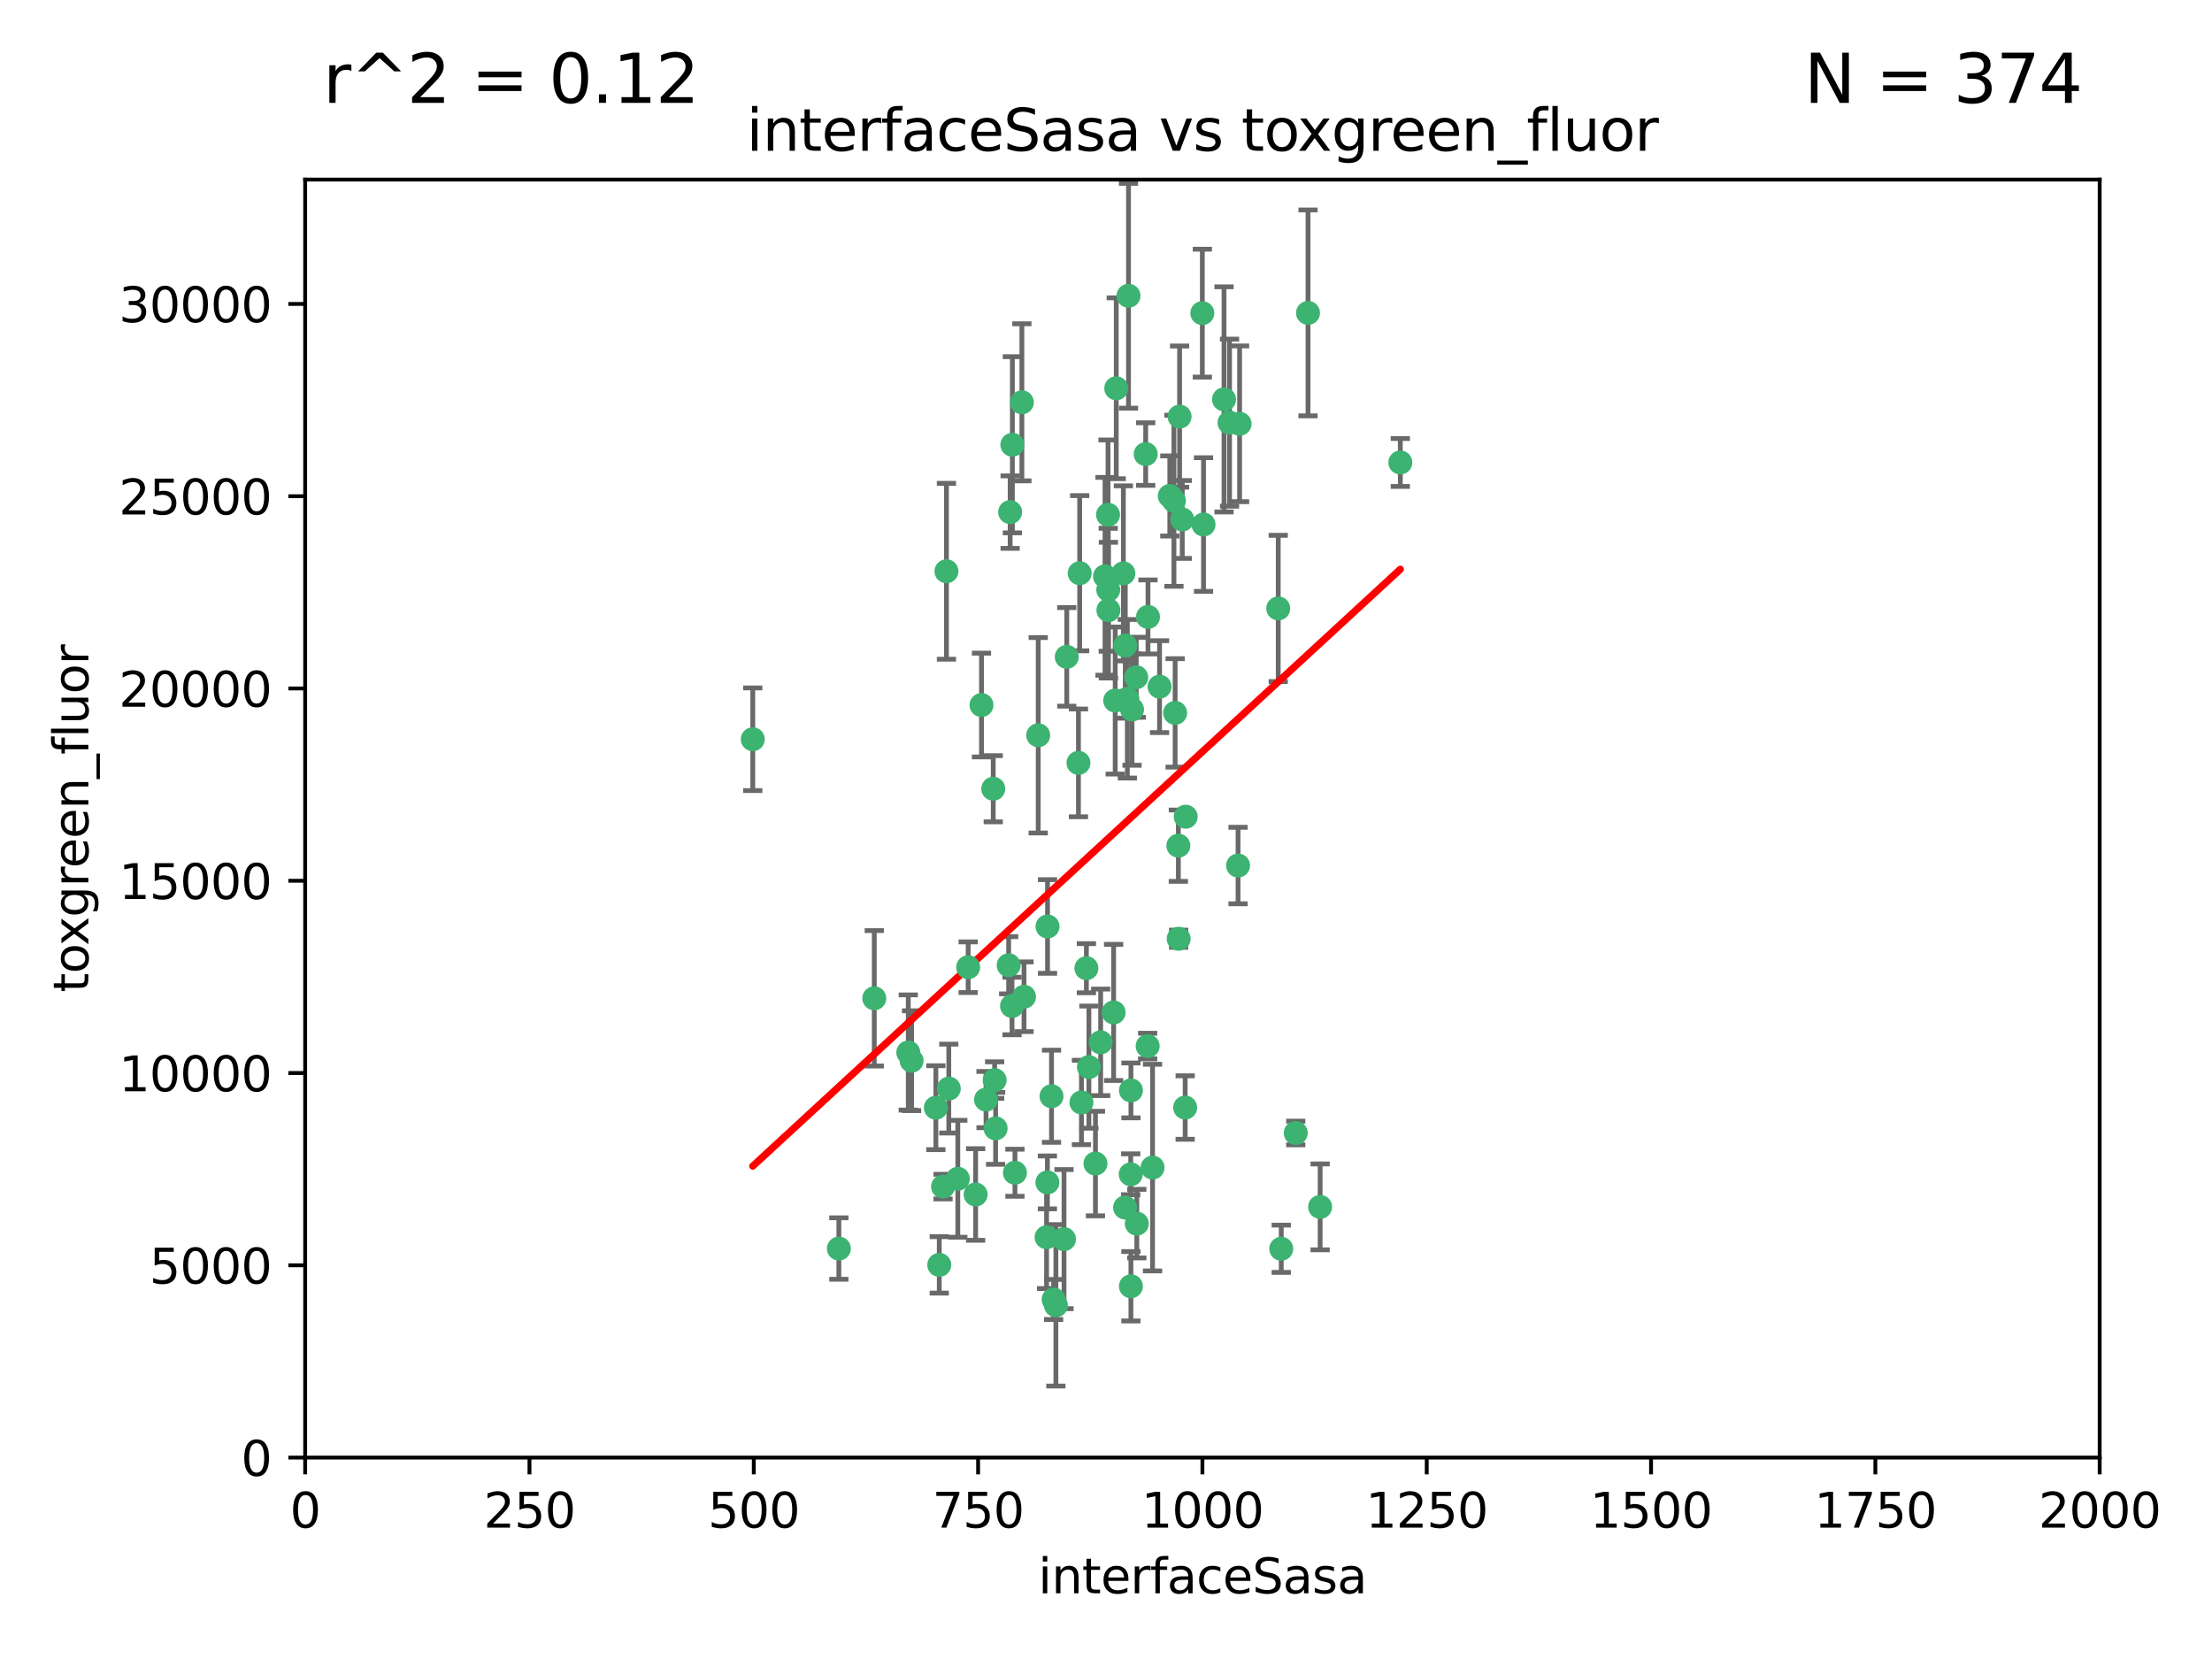 <?xml version="1.0" encoding="utf-8" standalone="no"?>
<!DOCTYPE svg PUBLIC "-//W3C//DTD SVG 1.1//EN"
  "http://www.w3.org/Graphics/SVG/1.1/DTD/svg11.dtd">
<svg xmlns:xlink="http://www.w3.org/1999/xlink" width="460.8pt" height="345.6pt" viewBox="0 0 460.8 345.6" xmlns="http://www.w3.org/2000/svg" version="1.1">
 <defs>
  <style type="text/css">*{stroke-linejoin: round; stroke-linecap: butt}</style>
 </defs>
 <g id="figure_1">
  <g id="patch_1">
   <path d="M 0 345.6 
L 460.8 345.6 
L 460.8 0 
L 0 0 
z
" style="fill: #ffffff"/>
  </g>
  <g id="axes_1">
   <g id="patch_2">
    <path d="M 63.571 303.64 
L 437.4 303.64 
L 437.4 37.411 
L 63.571 37.411 
z
" style="fill: #ffffff"/>
   </g>
   <g id="PathCollection_1">
    <defs>
     <path id="m178ba855c1" d="M 0 1.118 
C 0.297 1.118 0.581 1 0.791 0.791 
C 1 0.581 1.118 0.297 1.118 0 
C 1.118 -0.297 1 -0.581 0.791 -0.791 
C 0.581 -1 0.297 -1.118 0 -1.118 
C -0.297 -1.118 -0.581 -1 -0.791 -0.791 
C -1 -0.581 -1.118 -0.297 -1.118 0 
C -1.118 0.297 -1 0.581 -0.791 0.791 
C -0.581 1 -0.297 1.118 0 1.118 
z
" style="stroke: #3cb371"/>
    </defs>
    <g clip-path="url(#pb7eb78831d)">
     <use xlink:href="#m178ba855c1" x="243.693" y="103.319" style="fill: #3cb371; stroke: #3cb371"/>
     <use xlink:href="#m178ba855c1" x="272.484" y="65.184" style="fill: #3cb371; stroke: #3cb371"/>
     <use xlink:href="#m178ba855c1" x="234.418" y="134.491" style="fill: #3cb371; stroke: #3cb371"/>
     <use xlink:href="#m178ba855c1" x="266.28" y="126.749" style="fill: #3cb371; stroke: #3cb371"/>
     <use xlink:href="#m178ba855c1" x="250.716" y="109.268" style="fill: #3cb371; stroke: #3cb371"/>
     <use xlink:href="#m178ba855c1" x="254.987" y="83.201" style="fill: #3cb371; stroke: #3cb371"/>
     <use xlink:href="#m178ba855c1" x="174.75" y="260.094" style="fill: #3cb371; stroke: #3cb371"/>
     <use xlink:href="#m178ba855c1" x="212.875" y="83.811" style="fill: #3cb371; stroke: #3cb371"/>
     <use xlink:href="#m178ba855c1" x="258.229" y="88.286" style="fill: #3cb371; stroke: #3cb371"/>
     <use xlink:href="#m178ba855c1" x="241.557" y="143.039" style="fill: #3cb371; stroke: #3cb371"/>
     <use xlink:href="#m178ba855c1" x="230.869" y="122.859" style="fill: #3cb371; stroke: #3cb371"/>
     <use xlink:href="#m178ba855c1" x="230.194" y="120.054" style="fill: #3cb371; stroke: #3cb371"/>
     <use xlink:href="#m178ba855c1" x="246.284" y="108.214" style="fill: #3cb371; stroke: #3cb371"/>
     <use xlink:href="#m178ba855c1" x="244.553" y="104.315" style="fill: #3cb371; stroke: #3cb371"/>
     <use xlink:href="#m178ba855c1" x="229.286" y="217.134" style="fill: #3cb371; stroke: #3cb371"/>
     <use xlink:href="#m178ba855c1" x="235.088" y="61.614" style="fill: #3cb371; stroke: #3cb371"/>
     <use xlink:href="#m178ba855c1" x="232.318" y="145.935" style="fill: #3cb371; stroke: #3cb371"/>
     <use xlink:href="#m178ba855c1" x="256.134" y="88.045" style="fill: #3cb371; stroke: #3cb371"/>
     <use xlink:href="#m178ba855c1" x="232.534" y="80.887" style="fill: #3cb371; stroke: #3cb371"/>
     <use xlink:href="#m178ba855c1" x="234.02" y="119.44" style="fill: #3cb371; stroke: #3cb371"/>
     <use xlink:href="#m178ba855c1" x="238.669" y="94.593" style="fill: #3cb371; stroke: #3cb371"/>
     <use xlink:href="#m178ba855c1" x="210.43" y="106.684" style="fill: #3cb371; stroke: #3cb371"/>
     <use xlink:href="#m178ba855c1" x="226.319" y="201.695" style="fill: #3cb371; stroke: #3cb371"/>
     <use xlink:href="#m178ba855c1" x="245.731" y="86.787" style="fill: #3cb371; stroke: #3cb371"/>
     <use xlink:href="#m178ba855c1" x="266.908" y="260.14" style="fill: #3cb371; stroke: #3cb371"/>
     <use xlink:href="#m178ba855c1" x="269.927" y="236.024" style="fill: #3cb371; stroke: #3cb371"/>
     <use xlink:href="#m178ba855c1" x="240.095" y="243.228" style="fill: #3cb371; stroke: #3cb371"/>
     <use xlink:href="#m178ba855c1" x="291.711" y="96.341" style="fill: #3cb371; stroke: #3cb371"/>
     <use xlink:href="#m178ba855c1" x="224.916" y="119.409" style="fill: #3cb371; stroke: #3cb371"/>
     <use xlink:href="#m178ba855c1" x="250.465" y="65.233" style="fill: #3cb371; stroke: #3cb371"/>
     <use xlink:href="#m178ba855c1" x="204.462" y="146.874" style="fill: #3cb371; stroke: #3cb371"/>
     <use xlink:href="#m178ba855c1" x="201.688" y="201.487" style="fill: #3cb371; stroke: #3cb371"/>
     <use xlink:href="#m178ba855c1" x="228.204" y="242.388" style="fill: #3cb371; stroke: #3cb371"/>
     <use xlink:href="#m178ba855c1" x="210.123" y="201.077" style="fill: #3cb371; stroke: #3cb371"/>
     <use xlink:href="#m178ba855c1" x="226.837" y="222.299" style="fill: #3cb371; stroke: #3cb371"/>
     <use xlink:href="#m178ba855c1" x="236.82" y="254.906" style="fill: #3cb371; stroke: #3cb371"/>
     <use xlink:href="#m178ba855c1" x="222.228" y="136.835" style="fill: #3cb371; stroke: #3cb371"/>
     <use xlink:href="#m178ba855c1" x="230.822" y="107.234" style="fill: #3cb371; stroke: #3cb371"/>
     <use xlink:href="#m178ba855c1" x="224.662" y="158.921" style="fill: #3cb371; stroke: #3cb371"/>
     <use xlink:href="#m178ba855c1" x="275.007" y="251.417" style="fill: #3cb371; stroke: #3cb371"/>
     <use xlink:href="#m178ba855c1" x="236.699" y="141.091" style="fill: #3cb371; stroke: #3cb371"/>
     <use xlink:href="#m178ba855c1" x="230.901" y="127.107" style="fill: #3cb371; stroke: #3cb371"/>
     <use xlink:href="#m178ba855c1" x="234.375" y="251.547" style="fill: #3cb371; stroke: #3cb371"/>
     <use xlink:href="#m178ba855c1" x="221.654" y="258.133" style="fill: #3cb371; stroke: #3cb371"/>
     <use xlink:href="#m178ba855c1" x="195.666" y="263.497" style="fill: #3cb371; stroke: #3cb371"/>
     <use xlink:href="#m178ba855c1" x="245.473" y="176.169" style="fill: #3cb371; stroke: #3cb371"/>
     <use xlink:href="#m178ba855c1" x="206.91" y="164.309" style="fill: #3cb371; stroke: #3cb371"/>
     <use xlink:href="#m178ba855c1" x="235.596" y="227.152" style="fill: #3cb371; stroke: #3cb371"/>
     <use xlink:href="#m178ba855c1" x="218.219" y="193.002" style="fill: #3cb371; stroke: #3cb371"/>
     <use xlink:href="#m178ba855c1" x="235.59" y="267.951" style="fill: #3cb371; stroke: #3cb371"/>
     <use xlink:href="#m178ba855c1" x="239.146" y="128.518" style="fill: #3cb371; stroke: #3cb371"/>
     <use xlink:href="#m178ba855c1" x="219.488" y="270.703" style="fill: #3cb371; stroke: #3cb371"/>
     <use xlink:href="#m178ba855c1" x="189.211" y="219.251" style="fill: #3cb371; stroke: #3cb371"/>
     <use xlink:href="#m178ba855c1" x="244.803" y="148.507" style="fill: #3cb371; stroke: #3cb371"/>
     <use xlink:href="#m178ba855c1" x="203.241" y="248.836" style="fill: #3cb371; stroke: #3cb371"/>
     <use xlink:href="#m178ba855c1" x="216.278" y="153.171" style="fill: #3cb371; stroke: #3cb371"/>
     <use xlink:href="#m178ba855c1" x="219.05" y="228.365" style="fill: #3cb371; stroke: #3cb371"/>
     <use xlink:href="#m178ba855c1" x="245.536" y="195.558" style="fill: #3cb371; stroke: #3cb371"/>
     <use xlink:href="#m178ba855c1" x="239.078" y="217.914" style="fill: #3cb371; stroke: #3cb371"/>
     <use xlink:href="#m178ba855c1" x="231.989" y="210.91" style="fill: #3cb371; stroke: #3cb371"/>
     <use xlink:href="#m178ba855c1" x="213.318" y="207.64" style="fill: #3cb371; stroke: #3cb371"/>
     <use xlink:href="#m178ba855c1" x="235.826" y="147.801" style="fill: #3cb371; stroke: #3cb371"/>
     <use xlink:href="#m178ba855c1" x="246.891" y="230.72" style="fill: #3cb371; stroke: #3cb371"/>
     <use xlink:href="#m178ba855c1" x="196.452" y="247.192" style="fill: #3cb371; stroke: #3cb371"/>
     <use xlink:href="#m178ba855c1" x="257.91" y="180.307" style="fill: #3cb371; stroke: #3cb371"/>
     <use xlink:href="#m178ba855c1" x="194.959" y="230.755" style="fill: #3cb371; stroke: #3cb371"/>
     <use xlink:href="#m178ba855c1" x="218.192" y="246.317" style="fill: #3cb371; stroke: #3cb371"/>
     <use xlink:href="#m178ba855c1" x="247.005" y="170.133" style="fill: #3cb371; stroke: #3cb371"/>
     <use xlink:href="#m178ba855c1" x="219.963" y="271.92" style="fill: #3cb371; stroke: #3cb371"/>
     <use xlink:href="#m178ba855c1" x="189.899" y="220.964" style="fill: #3cb371; stroke: #3cb371"/>
     <use xlink:href="#m178ba855c1" x="210.824" y="209.566" style="fill: #3cb371; stroke: #3cb371"/>
     <use xlink:href="#m178ba855c1" x="205.407" y="229.064" style="fill: #3cb371; stroke: #3cb371"/>
     <use xlink:href="#m178ba855c1" x="234.846" y="145.567" style="fill: #3cb371; stroke: #3cb371"/>
     <use xlink:href="#m178ba855c1" x="210.895" y="92.655" style="fill: #3cb371; stroke: #3cb371"/>
     <use xlink:href="#m178ba855c1" x="197.163" y="119.004" style="fill: #3cb371; stroke: #3cb371"/>
     <use xlink:href="#m178ba855c1" x="225.284" y="229.667" style="fill: #3cb371; stroke: #3cb371"/>
     <use xlink:href="#m178ba855c1" x="218.019" y="257.738" style="fill: #3cb371; stroke: #3cb371"/>
     <use xlink:href="#m178ba855c1" x="211.432" y="244.305" style="fill: #3cb371; stroke: #3cb371"/>
     <use xlink:href="#m178ba855c1" x="199.529" y="245.561" style="fill: #3cb371; stroke: #3cb371"/>
     <use xlink:href="#m178ba855c1" x="235.549" y="244.625" style="fill: #3cb371; stroke: #3cb371"/>
     <use xlink:href="#m178ba855c1" x="197.651" y="226.772" style="fill: #3cb371; stroke: #3cb371"/>
     <use xlink:href="#m178ba855c1" x="207.406" y="235.058" style="fill: #3cb371; stroke: #3cb371"/>
     <use xlink:href="#m178ba855c1" x="207.202" y="225.004" style="fill: #3cb371; stroke: #3cb371"/>
     <use xlink:href="#m178ba855c1" x="156.817" y="153.996" style="fill: #3cb371; stroke: #3cb371"/>
     <use xlink:href="#m178ba855c1" x="182.127" y="207.963" style="fill: #3cb371; stroke: #3cb371"/>
    </g>
   </g>
   <g id="matplotlib.axis_1">
    <g id="xtick_1">
     <g id="line2d_1">
      <defs>
       <path id="md4389d5388" d="M 0 0 
L 0 3.5 
" style="stroke: #000000; stroke-width: 0.8"/>
      </defs>
      <g>
       <use xlink:href="#md4389d5388" x="63.571" y="303.64" style="stroke: #000000; stroke-width: 0.8"/>
      </g>
     </g>
     <g id="text_1">
      <!-- 0 -->
      <g transform="translate(60.39 318.238)scale(0.1 -0.1)">
       <defs>
        <path id="DejaVuSans-30" d="M 2034 4250 
Q 1547 4250 1301 3770 
Q 1056 3291 1056 2328 
Q 1056 1369 1301 889 
Q 1547 409 2034 409 
Q 2525 409 2770 889 
Q 3016 1369 3016 2328 
Q 3016 3291 2770 3770 
Q 2525 4250 2034 4250 
z
M 2034 4750 
Q 2819 4750 3233 4129 
Q 3647 3509 3647 2328 
Q 3647 1150 3233 529 
Q 2819 -91 2034 -91 
Q 1250 -91 836 529 
Q 422 1150 422 2328 
Q 422 3509 836 4129 
Q 1250 4750 2034 4750 
z
" transform="scale(0.016)"/>
       </defs>
       <use xlink:href="#DejaVuSans-30"/>
      </g>
     </g>
    </g>
    <g id="xtick_2">
     <g id="line2d_2">
      <g>
       <use xlink:href="#md4389d5388" x="110.3" y="303.64" style="stroke: #000000; stroke-width: 0.8"/>
      </g>
     </g>
     <g id="text_2">
      <!-- 250 -->
      <g transform="translate(100.756 318.238)scale(0.1 -0.1)">
       <defs>
        <path id="DejaVuSans-32" d="M 1228 531 
L 3431 531 
L 3431 0 
L 469 0 
L 469 531 
Q 828 903 1448 1529 
Q 2069 2156 2228 2338 
Q 2531 2678 2651 2914 
Q 2772 3150 2772 3378 
Q 2772 3750 2511 3984 
Q 2250 4219 1831 4219 
Q 1534 4219 1204 4116 
Q 875 4013 500 3803 
L 500 4441 
Q 881 4594 1212 4672 
Q 1544 4750 1819 4750 
Q 2544 4750 2975 4387 
Q 3406 4025 3406 3419 
Q 3406 3131 3298 2873 
Q 3191 2616 2906 2266 
Q 2828 2175 2409 1742 
Q 1991 1309 1228 531 
z
" transform="scale(0.016)"/>
        <path id="DejaVuSans-35" d="M 691 4666 
L 3169 4666 
L 3169 4134 
L 1269 4134 
L 1269 2991 
Q 1406 3038 1543 3061 
Q 1681 3084 1819 3084 
Q 2600 3084 3056 2656 
Q 3513 2228 3513 1497 
Q 3513 744 3044 326 
Q 2575 -91 1722 -91 
Q 1428 -91 1123 -41 
Q 819 9 494 109 
L 494 744 
Q 775 591 1075 516 
Q 1375 441 1709 441 
Q 2250 441 2565 725 
Q 2881 1009 2881 1497 
Q 2881 1984 2565 2268 
Q 2250 2553 1709 2553 
Q 1456 2553 1204 2497 
Q 953 2441 691 2322 
L 691 4666 
z
" transform="scale(0.016)"/>
       </defs>
       <use xlink:href="#DejaVuSans-32"/>
       <use xlink:href="#DejaVuSans-35" x="63.623"/>
       <use xlink:href="#DejaVuSans-30" x="127.246"/>
      </g>
     </g>
    </g>
    <g id="xtick_3">
     <g id="line2d_3">
      <g>
       <use xlink:href="#md4389d5388" x="157.028" y="303.64" style="stroke: #000000; stroke-width: 0.8"/>
      </g>
     </g>
     <g id="text_3">
      <!-- 500 -->
      <g transform="translate(147.485 318.238)scale(0.1 -0.1)">
       <use xlink:href="#DejaVuSans-35"/>
       <use xlink:href="#DejaVuSans-30" x="63.623"/>
       <use xlink:href="#DejaVuSans-30" x="127.246"/>
      </g>
     </g>
    </g>
    <g id="xtick_4">
     <g id="line2d_4">
      <g>
       <use xlink:href="#md4389d5388" x="203.757" y="303.64" style="stroke: #000000; stroke-width: 0.8"/>
      </g>
     </g>
     <g id="text_4">
      <!-- 750 -->
      <g transform="translate(194.213 318.238)scale(0.1 -0.1)">
       <defs>
        <path id="DejaVuSans-37" d="M 525 4666 
L 3525 4666 
L 3525 4397 
L 1831 0 
L 1172 0 
L 2766 4134 
L 525 4134 
L 525 4666 
z
" transform="scale(0.016)"/>
       </defs>
       <use xlink:href="#DejaVuSans-37"/>
       <use xlink:href="#DejaVuSans-35" x="63.623"/>
       <use xlink:href="#DejaVuSans-30" x="127.246"/>
      </g>
     </g>
    </g>
    <g id="xtick_5">
     <g id="line2d_5">
      <g>
       <use xlink:href="#md4389d5388" x="250.486" y="303.64" style="stroke: #000000; stroke-width: 0.8"/>
      </g>
     </g>
     <g id="text_5">
      <!-- 1000 -->
      <g transform="translate(237.761 318.238)scale(0.1 -0.1)">
       <defs>
        <path id="DejaVuSans-31" d="M 794 531 
L 1825 531 
L 1825 4091 
L 703 3866 
L 703 4441 
L 1819 4666 
L 2450 4666 
L 2450 531 
L 3481 531 
L 3481 0 
L 794 0 
L 794 531 
z
" transform="scale(0.016)"/>
       </defs>
       <use xlink:href="#DejaVuSans-31"/>
       <use xlink:href="#DejaVuSans-30" x="63.623"/>
       <use xlink:href="#DejaVuSans-30" x="127.246"/>
       <use xlink:href="#DejaVuSans-30" x="190.869"/>
      </g>
     </g>
    </g>
    <g id="xtick_6">
     <g id="line2d_6">
      <g>
       <use xlink:href="#md4389d5388" x="297.214" y="303.64" style="stroke: #000000; stroke-width: 0.8"/>
      </g>
     </g>
     <g id="text_6">
      <!-- 1250 -->
      <g transform="translate(284.489 318.238)scale(0.1 -0.1)">
       <use xlink:href="#DejaVuSans-31"/>
       <use xlink:href="#DejaVuSans-32" x="63.623"/>
       <use xlink:href="#DejaVuSans-35" x="127.246"/>
       <use xlink:href="#DejaVuSans-30" x="190.869"/>
      </g>
     </g>
    </g>
    <g id="xtick_7">
     <g id="line2d_7">
      <g>
       <use xlink:href="#md4389d5388" x="343.943" y="303.64" style="stroke: #000000; stroke-width: 0.8"/>
      </g>
     </g>
     <g id="text_7">
      <!-- 1500 -->
      <g transform="translate(331.218 318.238)scale(0.1 -0.1)">
       <use xlink:href="#DejaVuSans-31"/>
       <use xlink:href="#DejaVuSans-35" x="63.623"/>
       <use xlink:href="#DejaVuSans-30" x="127.246"/>
       <use xlink:href="#DejaVuSans-30" x="190.869"/>
      </g>
     </g>
    </g>
    <g id="xtick_8">
     <g id="line2d_8">
      <g>
       <use xlink:href="#md4389d5388" x="390.671" y="303.64" style="stroke: #000000; stroke-width: 0.8"/>
      </g>
     </g>
     <g id="text_8">
      <!-- 1750 -->
      <g transform="translate(377.946 318.238)scale(0.1 -0.1)">
       <use xlink:href="#DejaVuSans-31"/>
       <use xlink:href="#DejaVuSans-37" x="63.623"/>
       <use xlink:href="#DejaVuSans-35" x="127.246"/>
       <use xlink:href="#DejaVuSans-30" x="190.869"/>
      </g>
     </g>
    </g>
    <g id="xtick_9">
     <g id="line2d_9">
      <g>
       <use xlink:href="#md4389d5388" x="437.4" y="303.64" style="stroke: #000000; stroke-width: 0.8"/>
      </g>
     </g>
     <g id="text_9">
      <!-- 2000 -->
      <g transform="translate(424.675 318.238)scale(0.1 -0.1)">
       <use xlink:href="#DejaVuSans-32"/>
       <use xlink:href="#DejaVuSans-30" x="63.623"/>
       <use xlink:href="#DejaVuSans-30" x="127.246"/>
       <use xlink:href="#DejaVuSans-30" x="190.869"/>
      </g>
     </g>
    </g>
    <g id="text_10">
     <!-- interfaceSasa -->
     <g transform="translate(216.279 331.917)scale(0.1 -0.1)">
      <defs>
       <path id="DejaVuSans-69" d="M 603 3500 
L 1178 3500 
L 1178 0 
L 603 0 
L 603 3500 
z
M 603 4863 
L 1178 4863 
L 1178 4134 
L 603 4134 
L 603 4863 
z
" transform="scale(0.016)"/>
       <path id="DejaVuSans-6e" d="M 3513 2113 
L 3513 0 
L 2938 0 
L 2938 2094 
Q 2938 2591 2744 2837 
Q 2550 3084 2163 3084 
Q 1697 3084 1428 2787 
Q 1159 2491 1159 1978 
L 1159 0 
L 581 0 
L 581 3500 
L 1159 3500 
L 1159 2956 
Q 1366 3272 1645 3428 
Q 1925 3584 2291 3584 
Q 2894 3584 3203 3211 
Q 3513 2838 3513 2113 
z
" transform="scale(0.016)"/>
       <path id="DejaVuSans-74" d="M 1172 4494 
L 1172 3500 
L 2356 3500 
L 2356 3053 
L 1172 3053 
L 1172 1153 
Q 1172 725 1289 603 
Q 1406 481 1766 481 
L 2356 481 
L 2356 0 
L 1766 0 
Q 1100 0 847 248 
Q 594 497 594 1153 
L 594 3053 
L 172 3053 
L 172 3500 
L 594 3500 
L 594 4494 
L 1172 4494 
z
" transform="scale(0.016)"/>
       <path id="DejaVuSans-65" d="M 3597 1894 
L 3597 1613 
L 953 1613 
Q 991 1019 1311 708 
Q 1631 397 2203 397 
Q 2534 397 2845 478 
Q 3156 559 3463 722 
L 3463 178 
Q 3153 47 2828 -22 
Q 2503 -91 2169 -91 
Q 1331 -91 842 396 
Q 353 884 353 1716 
Q 353 2575 817 3079 
Q 1281 3584 2069 3584 
Q 2775 3584 3186 3129 
Q 3597 2675 3597 1894 
z
M 3022 2063 
Q 3016 2534 2758 2815 
Q 2500 3097 2075 3097 
Q 1594 3097 1305 2825 
Q 1016 2553 972 2059 
L 3022 2063 
z
" transform="scale(0.016)"/>
       <path id="DejaVuSans-72" d="M 2631 2963 
Q 2534 3019 2420 3045 
Q 2306 3072 2169 3072 
Q 1681 3072 1420 2755 
Q 1159 2438 1159 1844 
L 1159 0 
L 581 0 
L 581 3500 
L 1159 3500 
L 1159 2956 
Q 1341 3275 1631 3429 
Q 1922 3584 2338 3584 
Q 2397 3584 2469 3576 
Q 2541 3569 2628 3553 
L 2631 2963 
z
" transform="scale(0.016)"/>
       <path id="DejaVuSans-66" d="M 2375 4863 
L 2375 4384 
L 1825 4384 
Q 1516 4384 1395 4259 
Q 1275 4134 1275 3809 
L 1275 3500 
L 2222 3500 
L 2222 3053 
L 1275 3053 
L 1275 0 
L 697 0 
L 697 3053 
L 147 3053 
L 147 3500 
L 697 3500 
L 697 3744 
Q 697 4328 969 4595 
Q 1241 4863 1831 4863 
L 2375 4863 
z
" transform="scale(0.016)"/>
       <path id="DejaVuSans-61" d="M 2194 1759 
Q 1497 1759 1228 1600 
Q 959 1441 959 1056 
Q 959 750 1161 570 
Q 1363 391 1709 391 
Q 2188 391 2477 730 
Q 2766 1069 2766 1631 
L 2766 1759 
L 2194 1759 
z
M 3341 1997 
L 3341 0 
L 2766 0 
L 2766 531 
Q 2569 213 2275 61 
Q 1981 -91 1556 -91 
Q 1019 -91 701 211 
Q 384 513 384 1019 
Q 384 1609 779 1909 
Q 1175 2209 1959 2209 
L 2766 2209 
L 2766 2266 
Q 2766 2663 2505 2880 
Q 2244 3097 1772 3097 
Q 1472 3097 1187 3025 
Q 903 2953 641 2809 
L 641 3341 
Q 956 3463 1253 3523 
Q 1550 3584 1831 3584 
Q 2591 3584 2966 3190 
Q 3341 2797 3341 1997 
z
" transform="scale(0.016)"/>
       <path id="DejaVuSans-63" d="M 3122 3366 
L 3122 2828 
Q 2878 2963 2633 3030 
Q 2388 3097 2138 3097 
Q 1578 3097 1268 2742 
Q 959 2388 959 1747 
Q 959 1106 1268 751 
Q 1578 397 2138 397 
Q 2388 397 2633 464 
Q 2878 531 3122 666 
L 3122 134 
Q 2881 22 2623 -34 
Q 2366 -91 2075 -91 
Q 1284 -91 818 406 
Q 353 903 353 1747 
Q 353 2603 823 3093 
Q 1294 3584 2113 3584 
Q 2378 3584 2631 3529 
Q 2884 3475 3122 3366 
z
" transform="scale(0.016)"/>
       <path id="DejaVuSans-53" d="M 3425 4513 
L 3425 3897 
Q 3066 4069 2747 4153 
Q 2428 4238 2131 4238 
Q 1616 4238 1336 4038 
Q 1056 3838 1056 3469 
Q 1056 3159 1242 3001 
Q 1428 2844 1947 2747 
L 2328 2669 
Q 3034 2534 3370 2195 
Q 3706 1856 3706 1288 
Q 3706 609 3251 259 
Q 2797 -91 1919 -91 
Q 1588 -91 1214 -16 
Q 841 59 441 206 
L 441 856 
Q 825 641 1194 531 
Q 1563 422 1919 422 
Q 2459 422 2753 634 
Q 3047 847 3047 1241 
Q 3047 1584 2836 1778 
Q 2625 1972 2144 2069 
L 1759 2144 
Q 1053 2284 737 2584 
Q 422 2884 422 3419 
Q 422 4038 858 4394 
Q 1294 4750 2059 4750 
Q 2388 4750 2728 4690 
Q 3069 4631 3425 4513 
z
" transform="scale(0.016)"/>
       <path id="DejaVuSans-73" d="M 2834 3397 
L 2834 2853 
Q 2591 2978 2328 3040 
Q 2066 3103 1784 3103 
Q 1356 3103 1142 2972 
Q 928 2841 928 2578 
Q 928 2378 1081 2264 
Q 1234 2150 1697 2047 
L 1894 2003 
Q 2506 1872 2764 1633 
Q 3022 1394 3022 966 
Q 3022 478 2636 193 
Q 2250 -91 1575 -91 
Q 1294 -91 989 -36 
Q 684 19 347 128 
L 347 722 
Q 666 556 975 473 
Q 1284 391 1588 391 
Q 1994 391 2212 530 
Q 2431 669 2431 922 
Q 2431 1156 2273 1281 
Q 2116 1406 1581 1522 
L 1381 1569 
Q 847 1681 609 1914 
Q 372 2147 372 2553 
Q 372 3047 722 3315 
Q 1072 3584 1716 3584 
Q 2034 3584 2315 3537 
Q 2597 3491 2834 3397 
z
" transform="scale(0.016)"/>
      </defs>
      <use xlink:href="#DejaVuSans-69"/>
      <use xlink:href="#DejaVuSans-6e" x="27.783"/>
      <use xlink:href="#DejaVuSans-74" x="91.162"/>
      <use xlink:href="#DejaVuSans-65" x="130.371"/>
      <use xlink:href="#DejaVuSans-72" x="191.895"/>
      <use xlink:href="#DejaVuSans-66" x="233.008"/>
      <use xlink:href="#DejaVuSans-61" x="268.213"/>
      <use xlink:href="#DejaVuSans-63" x="329.492"/>
      <use xlink:href="#DejaVuSans-65" x="384.473"/>
      <use xlink:href="#DejaVuSans-53" x="445.996"/>
      <use xlink:href="#DejaVuSans-61" x="509.473"/>
      <use xlink:href="#DejaVuSans-73" x="570.752"/>
      <use xlink:href="#DejaVuSans-61" x="622.852"/>
     </g>
    </g>
   </g>
   <g id="matplotlib.axis_2">
    <g id="ytick_1">
     <g id="line2d_10">
      <defs>
       <path id="m138c2a0af3" d="M 0 0 
L -3.5 0 
" style="stroke: #000000; stroke-width: 0.8"/>
      </defs>
      <g>
       <use xlink:href="#m138c2a0af3" x="63.571" y="303.64" style="stroke: #000000; stroke-width: 0.8"/>
      </g>
     </g>
     <g id="text_11">
      <!-- 0 -->
      <g transform="translate(50.209 307.439)scale(0.1 -0.1)">
       <use xlink:href="#DejaVuSans-30"/>
      </g>
     </g>
    </g>
    <g id="ytick_2">
     <g id="line2d_11">
      <g>
       <use xlink:href="#m138c2a0af3" x="63.571" y="263.586" style="stroke: #000000; stroke-width: 0.8"/>
      </g>
     </g>
     <g id="text_12">
      <!-- 5000 -->
      <g transform="translate(31.121 267.385)scale(0.1 -0.1)">
       <use xlink:href="#DejaVuSans-35"/>
       <use xlink:href="#DejaVuSans-30" x="63.623"/>
       <use xlink:href="#DejaVuSans-30" x="127.246"/>
       <use xlink:href="#DejaVuSans-30" x="190.869"/>
      </g>
     </g>
    </g>
    <g id="ytick_3">
     <g id="line2d_12">
      <g>
       <use xlink:href="#m138c2a0af3" x="63.571" y="223.532" style="stroke: #000000; stroke-width: 0.8"/>
      </g>
     </g>
     <g id="text_13">
      <!-- 10000 -->
      <g transform="translate(24.759 227.331)scale(0.1 -0.1)">
       <use xlink:href="#DejaVuSans-31"/>
       <use xlink:href="#DejaVuSans-30" x="63.623"/>
       <use xlink:href="#DejaVuSans-30" x="127.246"/>
       <use xlink:href="#DejaVuSans-30" x="190.869"/>
       <use xlink:href="#DejaVuSans-30" x="254.492"/>
      </g>
     </g>
    </g>
    <g id="ytick_4">
     <g id="line2d_13">
      <g>
       <use xlink:href="#m138c2a0af3" x="63.571" y="183.478" style="stroke: #000000; stroke-width: 0.8"/>
      </g>
     </g>
     <g id="text_14">
      <!-- 15000 -->
      <g transform="translate(24.759 187.278)scale(0.1 -0.1)">
       <use xlink:href="#DejaVuSans-31"/>
       <use xlink:href="#DejaVuSans-35" x="63.623"/>
       <use xlink:href="#DejaVuSans-30" x="127.246"/>
       <use xlink:href="#DejaVuSans-30" x="190.869"/>
       <use xlink:href="#DejaVuSans-30" x="254.492"/>
      </g>
     </g>
    </g>
    <g id="ytick_5">
     <g id="line2d_14">
      <g>
       <use xlink:href="#m138c2a0af3" x="63.571" y="143.424" style="stroke: #000000; stroke-width: 0.8"/>
      </g>
     </g>
     <g id="text_15">
      <!-- 20000 -->
      <g transform="translate(24.759 147.224)scale(0.1 -0.1)">
       <use xlink:href="#DejaVuSans-32"/>
       <use xlink:href="#DejaVuSans-30" x="63.623"/>
       <use xlink:href="#DejaVuSans-30" x="127.246"/>
       <use xlink:href="#DejaVuSans-30" x="190.869"/>
       <use xlink:href="#DejaVuSans-30" x="254.492"/>
      </g>
     </g>
    </g>
    <g id="ytick_6">
     <g id="line2d_15">
      <g>
       <use xlink:href="#m138c2a0af3" x="63.571" y="103.371" style="stroke: #000000; stroke-width: 0.8"/>
      </g>
     </g>
     <g id="text_16">
      <!-- 25000 -->
      <g transform="translate(24.759 107.17)scale(0.1 -0.1)">
       <use xlink:href="#DejaVuSans-32"/>
       <use xlink:href="#DejaVuSans-35" x="63.623"/>
       <use xlink:href="#DejaVuSans-30" x="127.246"/>
       <use xlink:href="#DejaVuSans-30" x="190.869"/>
       <use xlink:href="#DejaVuSans-30" x="254.492"/>
      </g>
     </g>
    </g>
    <g id="ytick_7">
     <g id="line2d_16">
      <g>
       <use xlink:href="#m138c2a0af3" x="63.571" y="63.317" style="stroke: #000000; stroke-width: 0.8"/>
      </g>
     </g>
     <g id="text_17">
      <!-- 30000 -->
      <g transform="translate(24.759 67.116)scale(0.1 -0.1)">
       <defs>
        <path id="DejaVuSans-33" d="M 2597 2516 
Q 3050 2419 3304 2112 
Q 3559 1806 3559 1356 
Q 3559 666 3084 287 
Q 2609 -91 1734 -91 
Q 1441 -91 1130 -33 
Q 819 25 488 141 
L 488 750 
Q 750 597 1062 519 
Q 1375 441 1716 441 
Q 2309 441 2620 675 
Q 2931 909 2931 1356 
Q 2931 1769 2642 2001 
Q 2353 2234 1838 2234 
L 1294 2234 
L 1294 2753 
L 1863 2753 
Q 2328 2753 2575 2939 
Q 2822 3125 2822 3475 
Q 2822 3834 2567 4026 
Q 2313 4219 1838 4219 
Q 1578 4219 1281 4162 
Q 984 4106 628 3988 
L 628 4550 
Q 988 4650 1302 4700 
Q 1616 4750 1894 4750 
Q 2613 4750 3031 4423 
Q 3450 4097 3450 3541 
Q 3450 3153 3228 2886 
Q 3006 2619 2597 2516 
z
" transform="scale(0.016)"/>
       </defs>
       <use xlink:href="#DejaVuSans-33"/>
       <use xlink:href="#DejaVuSans-30" x="63.623"/>
       <use xlink:href="#DejaVuSans-30" x="127.246"/>
       <use xlink:href="#DejaVuSans-30" x="190.869"/>
       <use xlink:href="#DejaVuSans-30" x="254.492"/>
      </g>
     </g>
    </g>
    <g id="text_18">
     <!-- toxgreen_fluor -->
     <g transform="translate(18.401 206.72)rotate(-90)scale(0.1 -0.1)">
      <defs>
       <path id="DejaVuSans-6f" d="M 1959 3097 
Q 1497 3097 1228 2736 
Q 959 2375 959 1747 
Q 959 1119 1226 758 
Q 1494 397 1959 397 
Q 2419 397 2687 759 
Q 2956 1122 2956 1747 
Q 2956 2369 2687 2733 
Q 2419 3097 1959 3097 
z
M 1959 3584 
Q 2709 3584 3137 3096 
Q 3566 2609 3566 1747 
Q 3566 888 3137 398 
Q 2709 -91 1959 -91 
Q 1206 -91 779 398 
Q 353 888 353 1747 
Q 353 2609 779 3096 
Q 1206 3584 1959 3584 
z
" transform="scale(0.016)"/>
       <path id="DejaVuSans-78" d="M 3513 3500 
L 2247 1797 
L 3578 0 
L 2900 0 
L 1881 1375 
L 863 0 
L 184 0 
L 1544 1831 
L 300 3500 
L 978 3500 
L 1906 2253 
L 2834 3500 
L 3513 3500 
z
" transform="scale(0.016)"/>
       <path id="DejaVuSans-67" d="M 2906 1791 
Q 2906 2416 2648 2759 
Q 2391 3103 1925 3103 
Q 1463 3103 1205 2759 
Q 947 2416 947 1791 
Q 947 1169 1205 825 
Q 1463 481 1925 481 
Q 2391 481 2648 825 
Q 2906 1169 2906 1791 
z
M 3481 434 
Q 3481 -459 3084 -895 
Q 2688 -1331 1869 -1331 
Q 1566 -1331 1297 -1286 
Q 1028 -1241 775 -1147 
L 775 -588 
Q 1028 -725 1275 -790 
Q 1522 -856 1778 -856 
Q 2344 -856 2625 -561 
Q 2906 -266 2906 331 
L 2906 616 
Q 2728 306 2450 153 
Q 2172 0 1784 0 
Q 1141 0 747 490 
Q 353 981 353 1791 
Q 353 2603 747 3093 
Q 1141 3584 1784 3584 
Q 2172 3584 2450 3431 
Q 2728 3278 2906 2969 
L 2906 3500 
L 3481 3500 
L 3481 434 
z
" transform="scale(0.016)"/>
       <path id="DejaVuSans-5f" d="M 3263 -1063 
L 3263 -1509 
L -63 -1509 
L -63 -1063 
L 3263 -1063 
z
" transform="scale(0.016)"/>
       <path id="DejaVuSans-6c" d="M 603 4863 
L 1178 4863 
L 1178 0 
L 603 0 
L 603 4863 
z
" transform="scale(0.016)"/>
       <path id="DejaVuSans-75" d="M 544 1381 
L 544 3500 
L 1119 3500 
L 1119 1403 
Q 1119 906 1312 657 
Q 1506 409 1894 409 
Q 2359 409 2629 706 
Q 2900 1003 2900 1516 
L 2900 3500 
L 3475 3500 
L 3475 0 
L 2900 0 
L 2900 538 
Q 2691 219 2414 64 
Q 2138 -91 1772 -91 
Q 1169 -91 856 284 
Q 544 659 544 1381 
z
M 1991 3584 
L 1991 3584 
z
" transform="scale(0.016)"/>
      </defs>
      <use xlink:href="#DejaVuSans-74"/>
      <use xlink:href="#DejaVuSans-6f" x="39.209"/>
      <use xlink:href="#DejaVuSans-78" x="97.266"/>
      <use xlink:href="#DejaVuSans-67" x="156.445"/>
      <use xlink:href="#DejaVuSans-72" x="219.922"/>
      <use xlink:href="#DejaVuSans-65" x="258.785"/>
      <use xlink:href="#DejaVuSans-65" x="320.309"/>
      <use xlink:href="#DejaVuSans-6e" x="381.832"/>
      <use xlink:href="#DejaVuSans-5f" x="445.211"/>
      <use xlink:href="#DejaVuSans-66" x="495.211"/>
      <use xlink:href="#DejaVuSans-6c" x="530.416"/>
      <use xlink:href="#DejaVuSans-75" x="558.199"/>
      <use xlink:href="#DejaVuSans-6f" x="621.578"/>
      <use xlink:href="#DejaVuSans-72" x="682.76"/>
     </g>
    </g>
   </g>
   <g id="LineCollection_1">
    <path d="M 243.693 111.662 
L 243.693 94.976 
" clip-path="url(#pb7eb78831d)" style="fill: none; stroke: #696969"/>
    <path d="M 272.484 86.629 
L 272.484 43.739 
" clip-path="url(#pb7eb78831d)" style="fill: none; stroke: #696969"/>
    <path d="M 234.418 149.606 
L 234.418 119.375 
" clip-path="url(#pb7eb78831d)" style="fill: none; stroke: #696969"/>
    <path d="M 266.28 141.983 
L 266.28 111.515 
" clip-path="url(#pb7eb78831d)" style="fill: none; stroke: #696969"/>
    <path d="M 250.716 123.191 
L 250.716 95.346 
" clip-path="url(#pb7eb78831d)" style="fill: none; stroke: #696969"/>
    <path d="M 254.987 106.648 
L 254.987 59.753 
" clip-path="url(#pb7eb78831d)" style="fill: none; stroke: #696969"/>
    <path d="M 174.75 266.497 
L 174.75 253.692 
" clip-path="url(#pb7eb78831d)" style="fill: none; stroke: #696969"/>
    <path d="M 212.875 100.173 
L 212.875 67.45 
" clip-path="url(#pb7eb78831d)" style="fill: none; stroke: #696969"/>
    <path d="M 258.229 104.51 
L 258.229 72.063 
" clip-path="url(#pb7eb78831d)" style="fill: none; stroke: #696969"/>
    <path d="M 241.557 152.61 
L 241.557 133.468 
" clip-path="url(#pb7eb78831d)" style="fill: none; stroke: #696969"/>
    <path d="M 230.869 135.667 
L 230.869 110.051 
" clip-path="url(#pb7eb78831d)" style="fill: none; stroke: #696969"/>
    <path d="M 230.194 140.659 
L 230.194 99.45 
" clip-path="url(#pb7eb78831d)" style="fill: none; stroke: #696969"/>
    <path d="M 246.284 116.326 
L 246.284 100.101 
" clip-path="url(#pb7eb78831d)" style="fill: none; stroke: #696969"/>
    <path d="M 244.553 122.133 
L 244.553 86.497 
" clip-path="url(#pb7eb78831d)" style="fill: none; stroke: #696969"/>
    <path d="M 229.286 228.233 
L 229.286 206.035 
" clip-path="url(#pb7eb78831d)" style="fill: none; stroke: #696969"/>
    <path d="M 235.088 85.029 
L 235.088 38.199 
" clip-path="url(#pb7eb78831d)" style="fill: none; stroke: #696969"/>
    <path d="M 232.318 161.248 
L 232.318 130.622 
" clip-path="url(#pb7eb78831d)" style="fill: none; stroke: #696969"/>
    <path d="M 256.134 105.444 
L 256.134 70.646 
" clip-path="url(#pb7eb78831d)" style="fill: none; stroke: #696969"/>
    <path d="M 232.534 99.727 
L 232.534 62.047 
" clip-path="url(#pb7eb78831d)" style="fill: none; stroke: #696969"/>
    <path d="M 234.02 137.675 
L 234.02 101.206 
" clip-path="url(#pb7eb78831d)" style="fill: none; stroke: #696969"/>
    <path d="M 238.669 101.108 
L 238.669 88.078 
" clip-path="url(#pb7eb78831d)" style="fill: none; stroke: #696969"/>
    <path d="M 210.43 114.235 
L 210.43 99.134 
" clip-path="url(#pb7eb78831d)" style="fill: none; stroke: #696969"/>
    <path d="M 226.319 206.809 
L 226.319 196.58 
" clip-path="url(#pb7eb78831d)" style="fill: none; stroke: #696969"/>
    <path d="M 245.731 101.495 
L 245.731 72.08 
" clip-path="url(#pb7eb78831d)" style="fill: none; stroke: #696969"/>
    <path d="M 266.908 265.065 
L 266.908 255.214 
" clip-path="url(#pb7eb78831d)" style="fill: none; stroke: #696969"/>
    <path d="M 269.927 238.492 
L 269.927 233.557 
" clip-path="url(#pb7eb78831d)" style="fill: none; stroke: #696969"/>
    <path d="M 240.095 264.748 
L 240.095 221.708 
" clip-path="url(#pb7eb78831d)" style="fill: none; stroke: #696969"/>
    <path d="M 291.711 101.329 
L 291.711 91.353 
" clip-path="url(#pb7eb78831d)" style="fill: none; stroke: #696969"/>
    <path d="M 224.916 135.574 
L 224.916 103.243 
" clip-path="url(#pb7eb78831d)" style="fill: none; stroke: #696969"/>
    <path d="M 250.465 78.556 
L 250.465 51.911 
" clip-path="url(#pb7eb78831d)" style="fill: none; stroke: #696969"/>
    <path d="M 204.462 157.684 
L 204.462 136.065 
" clip-path="url(#pb7eb78831d)" style="fill: none; stroke: #696969"/>
    <path d="M 201.688 206.761 
L 201.688 196.213 
" clip-path="url(#pb7eb78831d)" style="fill: none; stroke: #696969"/>
    <path d="M 228.204 253.279 
L 228.204 231.496 
" clip-path="url(#pb7eb78831d)" style="fill: none; stroke: #696969"/>
    <path d="M 210.123 207.031 
L 210.123 195.122 
" clip-path="url(#pb7eb78831d)" style="fill: none; stroke: #696969"/>
    <path d="M 226.837 235.023 
L 226.837 209.574 
" clip-path="url(#pb7eb78831d)" style="fill: none; stroke: #696969"/>
    <path d="M 236.82 262.048 
L 236.82 247.764 
" clip-path="url(#pb7eb78831d)" style="fill: none; stroke: #696969"/>
    <path d="M 222.228 147.104 
L 222.228 126.566 
" clip-path="url(#pb7eb78831d)" style="fill: none; stroke: #696969"/>
    <path d="M 230.822 122.819 
L 230.822 91.649 
" clip-path="url(#pb7eb78831d)" style="fill: none; stroke: #696969"/>
    <path d="M 224.662 170.147 
L 224.662 147.694 
" clip-path="url(#pb7eb78831d)" style="fill: none; stroke: #696969"/>
    <path d="M 275.007 260.365 
L 275.007 242.469 
" clip-path="url(#pb7eb78831d)" style="fill: none; stroke: #696969"/>
    <path d="M 236.699 149.421 
L 236.699 132.76 
" clip-path="url(#pb7eb78831d)" style="fill: none; stroke: #696969"/>
    <path d="M 230.901 141.248 
L 230.901 112.967 
" clip-path="url(#pb7eb78831d)" style="fill: none; stroke: #696969"/>
    <path d="M 234.375 252.228 
L 234.375 250.867 
" clip-path="url(#pb7eb78831d)" style="fill: none; stroke: #696969"/>
    <path d="M 221.654 272.621 
L 221.654 243.644 
" clip-path="url(#pb7eb78831d)" style="fill: none; stroke: #696969"/>
    <path d="M 195.666 269.377 
L 195.666 257.616 
" clip-path="url(#pb7eb78831d)" style="fill: none; stroke: #696969"/>
    <path d="M 245.473 183.597 
L 245.473 168.741 
" clip-path="url(#pb7eb78831d)" style="fill: none; stroke: #696969"/>
    <path d="M 206.91 171.2 
L 206.91 157.418 
" clip-path="url(#pb7eb78831d)" style="fill: none; stroke: #696969"/>
    <path d="M 235.596 232.87 
L 235.596 221.434 
" clip-path="url(#pb7eb78831d)" style="fill: none; stroke: #696969"/>
    <path d="M 218.219 202.754 
L 218.219 183.249 
" clip-path="url(#pb7eb78831d)" style="fill: none; stroke: #696969"/>
    <path d="M 235.59 275.179 
L 235.59 260.723 
" clip-path="url(#pb7eb78831d)" style="fill: none; stroke: #696969"/>
    <path d="M 239.146 136.228 
L 239.146 120.808 
" clip-path="url(#pb7eb78831d)" style="fill: none; stroke: #696969"/>
    <path d="M 219.488 274.871 
L 219.488 266.536 
" clip-path="url(#pb7eb78831d)" style="fill: none; stroke: #696969"/>
    <path d="M 189.211 231.246 
L 189.211 207.255 
" clip-path="url(#pb7eb78831d)" style="fill: none; stroke: #696969"/>
    <path d="M 244.803 159.798 
L 244.803 137.216 
" clip-path="url(#pb7eb78831d)" style="fill: none; stroke: #696969"/>
    <path d="M 203.241 258.377 
L 203.241 239.295 
" clip-path="url(#pb7eb78831d)" style="fill: none; stroke: #696969"/>
    <path d="M 216.278 173.526 
L 216.278 132.815 
" clip-path="url(#pb7eb78831d)" style="fill: none; stroke: #696969"/>
    <path d="M 219.05 237.963 
L 219.05 218.767 
" clip-path="url(#pb7eb78831d)" style="fill: none; stroke: #696969"/>
    <path d="M 245.536 197.349 
L 245.536 193.767 
" clip-path="url(#pb7eb78831d)" style="fill: none; stroke: #696969"/>
    <path d="M 239.078 220.584 
L 239.078 215.244 
" clip-path="url(#pb7eb78831d)" style="fill: none; stroke: #696969"/>
    <path d="M 231.989 225.089 
L 231.989 196.731 
" clip-path="url(#pb7eb78831d)" style="fill: none; stroke: #696969"/>
    <path d="M 213.318 214.898 
L 213.318 200.382 
" clip-path="url(#pb7eb78831d)" style="fill: none; stroke: #696969"/>
    <path d="M 235.826 159.413 
L 235.826 136.19 
" clip-path="url(#pb7eb78831d)" style="fill: none; stroke: #696969"/>
    <path d="M 246.891 237.332 
L 246.891 224.107 
" clip-path="url(#pb7eb78831d)" style="fill: none; stroke: #696969"/>
    <path d="M 196.452 249.762 
L 196.452 244.622 
" clip-path="url(#pb7eb78831d)" style="fill: none; stroke: #696969"/>
    <path d="M 257.91 188.277 
L 257.91 172.338 
" clip-path="url(#pb7eb78831d)" style="fill: none; stroke: #696969"/>
    <path d="M 194.959 239.495 
L 194.959 222.014 
" clip-path="url(#pb7eb78831d)" style="fill: none; stroke: #696969"/>
    <path d="M 218.192 251.825 
L 218.192 240.809 
" clip-path="url(#pb7eb78831d)" style="fill: none; stroke: #696969"/>
    <path d="M 247.005 170.88 
L 247.005 169.387 
" clip-path="url(#pb7eb78831d)" style="fill: none; stroke: #696969"/>
    <path d="M 219.963 288.737 
L 219.963 255.103 
" clip-path="url(#pb7eb78831d)" style="fill: none; stroke: #696969"/>
    <path d="M 189.899 231.359 
L 189.899 210.569 
" clip-path="url(#pb7eb78831d)" style="fill: none; stroke: #696969"/>
    <path d="M 210.824 215.557 
L 210.824 203.575 
" clip-path="url(#pb7eb78831d)" style="fill: none; stroke: #696969"/>
    <path d="M 205.407 234.921 
L 205.407 223.207 
" clip-path="url(#pb7eb78831d)" style="fill: none; stroke: #696969"/>
    <path d="M 234.846 162.081 
L 234.846 129.053 
" clip-path="url(#pb7eb78831d)" style="fill: none; stroke: #696969"/>
    <path d="M 210.895 111.003 
L 210.895 74.306 
" clip-path="url(#pb7eb78831d)" style="fill: none; stroke: #696969"/>
    <path d="M 197.163 137.321 
L 197.163 100.688 
" clip-path="url(#pb7eb78831d)" style="fill: none; stroke: #696969"/>
    <path d="M 225.284 238.456 
L 225.284 220.879 
" clip-path="url(#pb7eb78831d)" style="fill: none; stroke: #696969"/>
    <path d="M 218.019 268.432 
L 218.019 247.045 
" clip-path="url(#pb7eb78831d)" style="fill: none; stroke: #696969"/>
    <path d="M 211.432 249.207 
L 211.432 239.402 
" clip-path="url(#pb7eb78831d)" style="fill: none; stroke: #696969"/>
    <path d="M 199.529 257.737 
L 199.529 233.384 
" clip-path="url(#pb7eb78831d)" style="fill: none; stroke: #696969"/>
    <path d="M 235.549 248.883 
L 235.549 240.367 
" clip-path="url(#pb7eb78831d)" style="fill: none; stroke: #696969"/>
    <path d="M 197.651 236.028 
L 197.651 217.516 
" clip-path="url(#pb7eb78831d)" style="fill: none; stroke: #696969"/>
    <path d="M 207.406 242.546 
L 207.406 227.57 
" clip-path="url(#pb7eb78831d)" style="fill: none; stroke: #696969"/>
    <path d="M 207.202 228.81 
L 207.202 221.198 
" clip-path="url(#pb7eb78831d)" style="fill: none; stroke: #696969"/>
    <path d="M 156.817 164.686 
L 156.817 143.305 
" clip-path="url(#pb7eb78831d)" style="fill: none; stroke: #696969"/>
    <path d="M 182.127 222.067 
L 182.127 193.859 
" clip-path="url(#pb7eb78831d)" style="fill: none; stroke: #696969"/>
   </g>
   <g id="line2d_17">
    <defs>
     <path id="m16f8c8d3ba" d="M 2 0 
L -2 -0 
" style="stroke: #696969"/>
    </defs>
    <g clip-path="url(#pb7eb78831d)">
     <use xlink:href="#m16f8c8d3ba" x="243.693" y="111.662" style="fill: #696969; stroke: #696969"/>
     <use xlink:href="#m16f8c8d3ba" x="272.484" y="86.629" style="fill: #696969; stroke: #696969"/>
     <use xlink:href="#m16f8c8d3ba" x="234.418" y="149.606" style="fill: #696969; stroke: #696969"/>
     <use xlink:href="#m16f8c8d3ba" x="266.28" y="141.983" style="fill: #696969; stroke: #696969"/>
     <use xlink:href="#m16f8c8d3ba" x="250.716" y="123.191" style="fill: #696969; stroke: #696969"/>
     <use xlink:href="#m16f8c8d3ba" x="254.987" y="106.648" style="fill: #696969; stroke: #696969"/>
     <use xlink:href="#m16f8c8d3ba" x="174.75" y="266.497" style="fill: #696969; stroke: #696969"/>
     <use xlink:href="#m16f8c8d3ba" x="212.875" y="100.173" style="fill: #696969; stroke: #696969"/>
     <use xlink:href="#m16f8c8d3ba" x="258.229" y="104.51" style="fill: #696969; stroke: #696969"/>
     <use xlink:href="#m16f8c8d3ba" x="241.557" y="152.61" style="fill: #696969; stroke: #696969"/>
     <use xlink:href="#m16f8c8d3ba" x="230.869" y="135.667" style="fill: #696969; stroke: #696969"/>
     <use xlink:href="#m16f8c8d3ba" x="230.194" y="140.659" style="fill: #696969; stroke: #696969"/>
     <use xlink:href="#m16f8c8d3ba" x="246.284" y="116.326" style="fill: #696969; stroke: #696969"/>
     <use xlink:href="#m16f8c8d3ba" x="244.553" y="122.133" style="fill: #696969; stroke: #696969"/>
     <use xlink:href="#m16f8c8d3ba" x="229.286" y="228.233" style="fill: #696969; stroke: #696969"/>
     <use xlink:href="#m16f8c8d3ba" x="235.088" y="85.029" style="fill: #696969; stroke: #696969"/>
     <use xlink:href="#m16f8c8d3ba" x="232.318" y="161.248" style="fill: #696969; stroke: #696969"/>
     <use xlink:href="#m16f8c8d3ba" x="256.134" y="105.444" style="fill: #696969; stroke: #696969"/>
     <use xlink:href="#m16f8c8d3ba" x="232.534" y="99.727" style="fill: #696969; stroke: #696969"/>
     <use xlink:href="#m16f8c8d3ba" x="234.02" y="137.675" style="fill: #696969; stroke: #696969"/>
     <use xlink:href="#m16f8c8d3ba" x="238.669" y="101.108" style="fill: #696969; stroke: #696969"/>
     <use xlink:href="#m16f8c8d3ba" x="210.43" y="114.235" style="fill: #696969; stroke: #696969"/>
     <use xlink:href="#m16f8c8d3ba" x="226.319" y="206.809" style="fill: #696969; stroke: #696969"/>
     <use xlink:href="#m16f8c8d3ba" x="245.731" y="101.495" style="fill: #696969; stroke: #696969"/>
     <use xlink:href="#m16f8c8d3ba" x="266.908" y="265.065" style="fill: #696969; stroke: #696969"/>
     <use xlink:href="#m16f8c8d3ba" x="269.927" y="238.492" style="fill: #696969; stroke: #696969"/>
     <use xlink:href="#m16f8c8d3ba" x="240.095" y="264.748" style="fill: #696969; stroke: #696969"/>
     <use xlink:href="#m16f8c8d3ba" x="291.711" y="101.329" style="fill: #696969; stroke: #696969"/>
     <use xlink:href="#m16f8c8d3ba" x="224.916" y="135.574" style="fill: #696969; stroke: #696969"/>
     <use xlink:href="#m16f8c8d3ba" x="250.465" y="78.556" style="fill: #696969; stroke: #696969"/>
     <use xlink:href="#m16f8c8d3ba" x="204.462" y="157.684" style="fill: #696969; stroke: #696969"/>
     <use xlink:href="#m16f8c8d3ba" x="201.688" y="206.761" style="fill: #696969; stroke: #696969"/>
     <use xlink:href="#m16f8c8d3ba" x="228.204" y="253.279" style="fill: #696969; stroke: #696969"/>
     <use xlink:href="#m16f8c8d3ba" x="210.123" y="207.031" style="fill: #696969; stroke: #696969"/>
     <use xlink:href="#m16f8c8d3ba" x="226.837" y="235.023" style="fill: #696969; stroke: #696969"/>
     <use xlink:href="#m16f8c8d3ba" x="236.82" y="262.048" style="fill: #696969; stroke: #696969"/>
     <use xlink:href="#m16f8c8d3ba" x="222.228" y="147.104" style="fill: #696969; stroke: #696969"/>
     <use xlink:href="#m16f8c8d3ba" x="230.822" y="122.819" style="fill: #696969; stroke: #696969"/>
     <use xlink:href="#m16f8c8d3ba" x="224.662" y="170.147" style="fill: #696969; stroke: #696969"/>
     <use xlink:href="#m16f8c8d3ba" x="275.007" y="260.365" style="fill: #696969; stroke: #696969"/>
     <use xlink:href="#m16f8c8d3ba" x="236.699" y="149.421" style="fill: #696969; stroke: #696969"/>
     <use xlink:href="#m16f8c8d3ba" x="230.901" y="141.248" style="fill: #696969; stroke: #696969"/>
     <use xlink:href="#m16f8c8d3ba" x="234.375" y="252.228" style="fill: #696969; stroke: #696969"/>
     <use xlink:href="#m16f8c8d3ba" x="221.654" y="272.621" style="fill: #696969; stroke: #696969"/>
     <use xlink:href="#m16f8c8d3ba" x="195.666" y="269.377" style="fill: #696969; stroke: #696969"/>
     <use xlink:href="#m16f8c8d3ba" x="245.473" y="183.597" style="fill: #696969; stroke: #696969"/>
     <use xlink:href="#m16f8c8d3ba" x="206.91" y="171.2" style="fill: #696969; stroke: #696969"/>
     <use xlink:href="#m16f8c8d3ba" x="235.596" y="232.87" style="fill: #696969; stroke: #696969"/>
     <use xlink:href="#m16f8c8d3ba" x="218.219" y="202.754" style="fill: #696969; stroke: #696969"/>
     <use xlink:href="#m16f8c8d3ba" x="235.59" y="275.179" style="fill: #696969; stroke: #696969"/>
     <use xlink:href="#m16f8c8d3ba" x="239.146" y="136.228" style="fill: #696969; stroke: #696969"/>
     <use xlink:href="#m16f8c8d3ba" x="219.488" y="274.871" style="fill: #696969; stroke: #696969"/>
     <use xlink:href="#m16f8c8d3ba" x="189.211" y="231.246" style="fill: #696969; stroke: #696969"/>
     <use xlink:href="#m16f8c8d3ba" x="244.803" y="159.798" style="fill: #696969; stroke: #696969"/>
     <use xlink:href="#m16f8c8d3ba" x="203.241" y="258.377" style="fill: #696969; stroke: #696969"/>
     <use xlink:href="#m16f8c8d3ba" x="216.278" y="173.526" style="fill: #696969; stroke: #696969"/>
     <use xlink:href="#m16f8c8d3ba" x="219.05" y="237.963" style="fill: #696969; stroke: #696969"/>
     <use xlink:href="#m16f8c8d3ba" x="245.536" y="197.349" style="fill: #696969; stroke: #696969"/>
     <use xlink:href="#m16f8c8d3ba" x="239.078" y="220.584" style="fill: #696969; stroke: #696969"/>
     <use xlink:href="#m16f8c8d3ba" x="231.989" y="225.089" style="fill: #696969; stroke: #696969"/>
     <use xlink:href="#m16f8c8d3ba" x="213.318" y="214.898" style="fill: #696969; stroke: #696969"/>
     <use xlink:href="#m16f8c8d3ba" x="235.826" y="159.413" style="fill: #696969; stroke: #696969"/>
     <use xlink:href="#m16f8c8d3ba" x="246.891" y="237.332" style="fill: #696969; stroke: #696969"/>
     <use xlink:href="#m16f8c8d3ba" x="196.452" y="249.762" style="fill: #696969; stroke: #696969"/>
     <use xlink:href="#m16f8c8d3ba" x="257.91" y="188.277" style="fill: #696969; stroke: #696969"/>
     <use xlink:href="#m16f8c8d3ba" x="194.959" y="239.495" style="fill: #696969; stroke: #696969"/>
     <use xlink:href="#m16f8c8d3ba" x="218.192" y="251.825" style="fill: #696969; stroke: #696969"/>
     <use xlink:href="#m16f8c8d3ba" x="247.005" y="170.88" style="fill: #696969; stroke: #696969"/>
     <use xlink:href="#m16f8c8d3ba" x="219.963" y="288.737" style="fill: #696969; stroke: #696969"/>
     <use xlink:href="#m16f8c8d3ba" x="189.899" y="231.359" style="fill: #696969; stroke: #696969"/>
     <use xlink:href="#m16f8c8d3ba" x="210.824" y="215.557" style="fill: #696969; stroke: #696969"/>
     <use xlink:href="#m16f8c8d3ba" x="205.407" y="234.921" style="fill: #696969; stroke: #696969"/>
     <use xlink:href="#m16f8c8d3ba" x="234.846" y="162.081" style="fill: #696969; stroke: #696969"/>
     <use xlink:href="#m16f8c8d3ba" x="210.895" y="111.003" style="fill: #696969; stroke: #696969"/>
     <use xlink:href="#m16f8c8d3ba" x="197.163" y="137.321" style="fill: #696969; stroke: #696969"/>
     <use xlink:href="#m16f8c8d3ba" x="225.284" y="238.456" style="fill: #696969; stroke: #696969"/>
     <use xlink:href="#m16f8c8d3ba" x="218.019" y="268.432" style="fill: #696969; stroke: #696969"/>
     <use xlink:href="#m16f8c8d3ba" x="211.432" y="249.207" style="fill: #696969; stroke: #696969"/>
     <use xlink:href="#m16f8c8d3ba" x="199.529" y="257.737" style="fill: #696969; stroke: #696969"/>
     <use xlink:href="#m16f8c8d3ba" x="235.549" y="248.883" style="fill: #696969; stroke: #696969"/>
     <use xlink:href="#m16f8c8d3ba" x="197.651" y="236.028" style="fill: #696969; stroke: #696969"/>
     <use xlink:href="#m16f8c8d3ba" x="207.406" y="242.546" style="fill: #696969; stroke: #696969"/>
     <use xlink:href="#m16f8c8d3ba" x="207.202" y="228.81" style="fill: #696969; stroke: #696969"/>
     <use xlink:href="#m16f8c8d3ba" x="156.817" y="164.686" style="fill: #696969; stroke: #696969"/>
     <use xlink:href="#m16f8c8d3ba" x="182.127" y="222.067" style="fill: #696969; stroke: #696969"/>
    </g>
   </g>
   <g id="line2d_18">
    <g clip-path="url(#pb7eb78831d)">
     <use xlink:href="#m16f8c8d3ba" x="243.693" y="94.976" style="fill: #696969; stroke: #696969"/>
     <use xlink:href="#m16f8c8d3ba" x="272.484" y="43.739" style="fill: #696969; stroke: #696969"/>
     <use xlink:href="#m16f8c8d3ba" x="234.418" y="119.375" style="fill: #696969; stroke: #696969"/>
     <use xlink:href="#m16f8c8d3ba" x="266.28" y="111.515" style="fill: #696969; stroke: #696969"/>
     <use xlink:href="#m16f8c8d3ba" x="250.716" y="95.346" style="fill: #696969; stroke: #696969"/>
     <use xlink:href="#m16f8c8d3ba" x="254.987" y="59.753" style="fill: #696969; stroke: #696969"/>
     <use xlink:href="#m16f8c8d3ba" x="174.75" y="253.692" style="fill: #696969; stroke: #696969"/>
     <use xlink:href="#m16f8c8d3ba" x="212.875" y="67.45" style="fill: #696969; stroke: #696969"/>
     <use xlink:href="#m16f8c8d3ba" x="258.229" y="72.063" style="fill: #696969; stroke: #696969"/>
     <use xlink:href="#m16f8c8d3ba" x="241.557" y="133.468" style="fill: #696969; stroke: #696969"/>
     <use xlink:href="#m16f8c8d3ba" x="230.869" y="110.051" style="fill: #696969; stroke: #696969"/>
     <use xlink:href="#m16f8c8d3ba" x="230.194" y="99.45" style="fill: #696969; stroke: #696969"/>
     <use xlink:href="#m16f8c8d3ba" x="246.284" y="100.101" style="fill: #696969; stroke: #696969"/>
     <use xlink:href="#m16f8c8d3ba" x="244.553" y="86.497" style="fill: #696969; stroke: #696969"/>
     <use xlink:href="#m16f8c8d3ba" x="229.286" y="206.035" style="fill: #696969; stroke: #696969"/>
     <use xlink:href="#m16f8c8d3ba" x="235.088" y="38.199" style="fill: #696969; stroke: #696969"/>
     <use xlink:href="#m16f8c8d3ba" x="232.318" y="130.622" style="fill: #696969; stroke: #696969"/>
     <use xlink:href="#m16f8c8d3ba" x="256.134" y="70.646" style="fill: #696969; stroke: #696969"/>
     <use xlink:href="#m16f8c8d3ba" x="232.534" y="62.047" style="fill: #696969; stroke: #696969"/>
     <use xlink:href="#m16f8c8d3ba" x="234.02" y="101.206" style="fill: #696969; stroke: #696969"/>
     <use xlink:href="#m16f8c8d3ba" x="238.669" y="88.078" style="fill: #696969; stroke: #696969"/>
     <use xlink:href="#m16f8c8d3ba" x="210.43" y="99.134" style="fill: #696969; stroke: #696969"/>
     <use xlink:href="#m16f8c8d3ba" x="226.319" y="196.58" style="fill: #696969; stroke: #696969"/>
     <use xlink:href="#m16f8c8d3ba" x="245.731" y="72.08" style="fill: #696969; stroke: #696969"/>
     <use xlink:href="#m16f8c8d3ba" x="266.908" y="255.214" style="fill: #696969; stroke: #696969"/>
     <use xlink:href="#m16f8c8d3ba" x="269.927" y="233.557" style="fill: #696969; stroke: #696969"/>
     <use xlink:href="#m16f8c8d3ba" x="240.095" y="221.708" style="fill: #696969; stroke: #696969"/>
     <use xlink:href="#m16f8c8d3ba" x="291.711" y="91.353" style="fill: #696969; stroke: #696969"/>
     <use xlink:href="#m16f8c8d3ba" x="224.916" y="103.243" style="fill: #696969; stroke: #696969"/>
     <use xlink:href="#m16f8c8d3ba" x="250.465" y="51.911" style="fill: #696969; stroke: #696969"/>
     <use xlink:href="#m16f8c8d3ba" x="204.462" y="136.065" style="fill: #696969; stroke: #696969"/>
     <use xlink:href="#m16f8c8d3ba" x="201.688" y="196.213" style="fill: #696969; stroke: #696969"/>
     <use xlink:href="#m16f8c8d3ba" x="228.204" y="231.496" style="fill: #696969; stroke: #696969"/>
     <use xlink:href="#m16f8c8d3ba" x="210.123" y="195.122" style="fill: #696969; stroke: #696969"/>
     <use xlink:href="#m16f8c8d3ba" x="226.837" y="209.574" style="fill: #696969; stroke: #696969"/>
     <use xlink:href="#m16f8c8d3ba" x="236.82" y="247.764" style="fill: #696969; stroke: #696969"/>
     <use xlink:href="#m16f8c8d3ba" x="222.228" y="126.566" style="fill: #696969; stroke: #696969"/>
     <use xlink:href="#m16f8c8d3ba" x="230.822" y="91.649" style="fill: #696969; stroke: #696969"/>
     <use xlink:href="#m16f8c8d3ba" x="224.662" y="147.694" style="fill: #696969; stroke: #696969"/>
     <use xlink:href="#m16f8c8d3ba" x="275.007" y="242.469" style="fill: #696969; stroke: #696969"/>
     <use xlink:href="#m16f8c8d3ba" x="236.699" y="132.76" style="fill: #696969; stroke: #696969"/>
     <use xlink:href="#m16f8c8d3ba" x="230.901" y="112.967" style="fill: #696969; stroke: #696969"/>
     <use xlink:href="#m16f8c8d3ba" x="234.375" y="250.867" style="fill: #696969; stroke: #696969"/>
     <use xlink:href="#m16f8c8d3ba" x="221.654" y="243.644" style="fill: #696969; stroke: #696969"/>
     <use xlink:href="#m16f8c8d3ba" x="195.666" y="257.616" style="fill: #696969; stroke: #696969"/>
     <use xlink:href="#m16f8c8d3ba" x="245.473" y="168.741" style="fill: #696969; stroke: #696969"/>
     <use xlink:href="#m16f8c8d3ba" x="206.91" y="157.418" style="fill: #696969; stroke: #696969"/>
     <use xlink:href="#m16f8c8d3ba" x="235.596" y="221.434" style="fill: #696969; stroke: #696969"/>
     <use xlink:href="#m16f8c8d3ba" x="218.219" y="183.249" style="fill: #696969; stroke: #696969"/>
     <use xlink:href="#m16f8c8d3ba" x="235.59" y="260.723" style="fill: #696969; stroke: #696969"/>
     <use xlink:href="#m16f8c8d3ba" x="239.146" y="120.808" style="fill: #696969; stroke: #696969"/>
     <use xlink:href="#m16f8c8d3ba" x="219.488" y="266.536" style="fill: #696969; stroke: #696969"/>
     <use xlink:href="#m16f8c8d3ba" x="189.211" y="207.255" style="fill: #696969; stroke: #696969"/>
     <use xlink:href="#m16f8c8d3ba" x="244.803" y="137.216" style="fill: #696969; stroke: #696969"/>
     <use xlink:href="#m16f8c8d3ba" x="203.241" y="239.295" style="fill: #696969; stroke: #696969"/>
     <use xlink:href="#m16f8c8d3ba" x="216.278" y="132.815" style="fill: #696969; stroke: #696969"/>
     <use xlink:href="#m16f8c8d3ba" x="219.05" y="218.767" style="fill: #696969; stroke: #696969"/>
     <use xlink:href="#m16f8c8d3ba" x="245.536" y="193.767" style="fill: #696969; stroke: #696969"/>
     <use xlink:href="#m16f8c8d3ba" x="239.078" y="215.244" style="fill: #696969; stroke: #696969"/>
     <use xlink:href="#m16f8c8d3ba" x="231.989" y="196.731" style="fill: #696969; stroke: #696969"/>
     <use xlink:href="#m16f8c8d3ba" x="213.318" y="200.382" style="fill: #696969; stroke: #696969"/>
     <use xlink:href="#m16f8c8d3ba" x="235.826" y="136.19" style="fill: #696969; stroke: #696969"/>
     <use xlink:href="#m16f8c8d3ba" x="246.891" y="224.107" style="fill: #696969; stroke: #696969"/>
     <use xlink:href="#m16f8c8d3ba" x="196.452" y="244.622" style="fill: #696969; stroke: #696969"/>
     <use xlink:href="#m16f8c8d3ba" x="257.91" y="172.338" style="fill: #696969; stroke: #696969"/>
     <use xlink:href="#m16f8c8d3ba" x="194.959" y="222.014" style="fill: #696969; stroke: #696969"/>
     <use xlink:href="#m16f8c8d3ba" x="218.192" y="240.809" style="fill: #696969; stroke: #696969"/>
     <use xlink:href="#m16f8c8d3ba" x="247.005" y="169.387" style="fill: #696969; stroke: #696969"/>
     <use xlink:href="#m16f8c8d3ba" x="219.963" y="255.103" style="fill: #696969; stroke: #696969"/>
     <use xlink:href="#m16f8c8d3ba" x="189.899" y="210.569" style="fill: #696969; stroke: #696969"/>
     <use xlink:href="#m16f8c8d3ba" x="210.824" y="203.575" style="fill: #696969; stroke: #696969"/>
     <use xlink:href="#m16f8c8d3ba" x="205.407" y="223.207" style="fill: #696969; stroke: #696969"/>
     <use xlink:href="#m16f8c8d3ba" x="234.846" y="129.053" style="fill: #696969; stroke: #696969"/>
     <use xlink:href="#m16f8c8d3ba" x="210.895" y="74.306" style="fill: #696969; stroke: #696969"/>
     <use xlink:href="#m16f8c8d3ba" x="197.163" y="100.688" style="fill: #696969; stroke: #696969"/>
     <use xlink:href="#m16f8c8d3ba" x="225.284" y="220.879" style="fill: #696969; stroke: #696969"/>
     <use xlink:href="#m16f8c8d3ba" x="218.019" y="247.045" style="fill: #696969; stroke: #696969"/>
     <use xlink:href="#m16f8c8d3ba" x="211.432" y="239.402" style="fill: #696969; stroke: #696969"/>
     <use xlink:href="#m16f8c8d3ba" x="199.529" y="233.384" style="fill: #696969; stroke: #696969"/>
     <use xlink:href="#m16f8c8d3ba" x="235.549" y="240.367" style="fill: #696969; stroke: #696969"/>
     <use xlink:href="#m16f8c8d3ba" x="197.651" y="217.516" style="fill: #696969; stroke: #696969"/>
     <use xlink:href="#m16f8c8d3ba" x="207.406" y="227.57" style="fill: #696969; stroke: #696969"/>
     <use xlink:href="#m16f8c8d3ba" x="207.202" y="221.198" style="fill: #696969; stroke: #696969"/>
     <use xlink:href="#m16f8c8d3ba" x="156.817" y="143.305" style="fill: #696969; stroke: #696969"/>
     <use xlink:href="#m16f8c8d3ba" x="182.127" y="193.859" style="fill: #696969; stroke: #696969"/>
    </g>
   </g>
   <g id="line2d_19">
    <path d="M 243.693 162.849 
L 272.484 136.313 
L 234.418 171.398 
L 266.28 142.031 
L 250.716 156.376 
L 254.987 152.44 
L 174.75 226.394 
L 212.875 191.254 
L 258.229 149.451 
L 241.557 164.818 
L 230.869 174.669 
L 230.194 175.291 
L 246.284 160.461 
L 244.553 162.056 
L 229.286 176.128 
L 235.088 170.781 
L 232.318 173.334 
L 256.134 151.382 
L 232.534 173.134 
L 234.02 171.764 
L 238.669 167.48 
L 210.43 193.508 
L 226.319 178.862 
L 245.731 160.971 
L 266.908 141.452 
L 269.927 138.67 
L 240.095 166.165 
L 291.711 118.59 
L 224.916 180.156 
L 250.465 156.607 
L 204.462 199.009 
L 201.688 201.565 
L 228.204 177.126 
L 210.123 193.79 
L 226.837 178.385 
L 236.82 169.184 
L 222.228 182.634 
L 230.822 174.712 
L 224.662 180.391 
L 275.007 133.987 
L 236.699 169.296 
L 230.901 174.64 
L 234.375 171.437 
L 221.654 183.162 
L 195.666 207.116 
L 245.473 161.209 
L 206.91 196.752 
L 235.596 170.312 
L 218.219 186.329 
L 235.59 170.317 
L 239.146 167.041 
L 219.488 185.159 
L 189.211 213.065 
L 244.803 161.826 
L 203.241 200.134 
L 216.278 188.117 
L 219.05 185.562 
L 245.536 161.15 
L 239.078 167.103 
L 231.989 173.637 
L 213.318 190.846 
L 235.826 170.1 
L 246.891 159.901 
L 196.452 206.391 
L 257.91 149.745 
L 194.959 207.767 
L 218.192 186.353 
L 247.005 159.796 
L 219.963 184.722 
L 189.899 212.431 
L 210.824 193.144 
L 205.407 198.137 
L 234.846 171.003 
L 210.895 193.079 
L 197.163 205.736 
L 225.284 179.817 
L 218.019 186.513 
L 211.432 192.584 
L 199.529 203.555 
L 235.549 170.355 
L 197.651 205.287 
L 207.406 196.295 
L 207.202 196.483 
L 156.817 242.923 
L 182.127 219.594 
" clip-path="url(#pb7eb78831d)" style="fill: none; stroke: #ff0000; stroke-width: 1.5; stroke-linecap: square"/>
   </g>
   <g id="line2d_20">
    <defs>
     <path id="mc59afd153c" d="M 0 2 
C 0.53 2 1.039 1.789 1.414 1.414 
C 1.789 1.039 2 0.53 2 0 
C 2 -0.53 1.789 -1.039 1.414 -1.414 
C 1.039 -1.789 0.53 -2 0 -2 
C -0.53 -2 -1.039 -1.789 -1.414 -1.414 
C -1.789 -1.039 -2 -0.53 -2 0 
C -2 0.53 -1.789 1.039 -1.414 1.414 
C -1.039 1.789 -0.53 2 0 2 
z
" style="stroke: #3cb371"/>
    </defs>
    <g clip-path="url(#pb7eb78831d)">
     <use xlink:href="#mc59afd153c" x="243.693" y="103.319" style="fill: #3cb371; stroke: #3cb371"/>
     <use xlink:href="#mc59afd153c" x="272.484" y="65.184" style="fill: #3cb371; stroke: #3cb371"/>
     <use xlink:href="#mc59afd153c" x="234.418" y="134.491" style="fill: #3cb371; stroke: #3cb371"/>
     <use xlink:href="#mc59afd153c" x="266.28" y="126.749" style="fill: #3cb371; stroke: #3cb371"/>
     <use xlink:href="#mc59afd153c" x="250.716" y="109.268" style="fill: #3cb371; stroke: #3cb371"/>
     <use xlink:href="#mc59afd153c" x="254.987" y="83.201" style="fill: #3cb371; stroke: #3cb371"/>
     <use xlink:href="#mc59afd153c" x="174.75" y="260.094" style="fill: #3cb371; stroke: #3cb371"/>
     <use xlink:href="#mc59afd153c" x="212.875" y="83.811" style="fill: #3cb371; stroke: #3cb371"/>
     <use xlink:href="#mc59afd153c" x="258.229" y="88.286" style="fill: #3cb371; stroke: #3cb371"/>
     <use xlink:href="#mc59afd153c" x="241.557" y="143.039" style="fill: #3cb371; stroke: #3cb371"/>
     <use xlink:href="#mc59afd153c" x="230.869" y="122.859" style="fill: #3cb371; stroke: #3cb371"/>
     <use xlink:href="#mc59afd153c" x="230.194" y="120.054" style="fill: #3cb371; stroke: #3cb371"/>
     <use xlink:href="#mc59afd153c" x="246.284" y="108.214" style="fill: #3cb371; stroke: #3cb371"/>
     <use xlink:href="#mc59afd153c" x="244.553" y="104.315" style="fill: #3cb371; stroke: #3cb371"/>
     <use xlink:href="#mc59afd153c" x="229.286" y="217.134" style="fill: #3cb371; stroke: #3cb371"/>
     <use xlink:href="#mc59afd153c" x="235.088" y="61.614" style="fill: #3cb371; stroke: #3cb371"/>
     <use xlink:href="#mc59afd153c" x="232.318" y="145.935" style="fill: #3cb371; stroke: #3cb371"/>
     <use xlink:href="#mc59afd153c" x="256.134" y="88.045" style="fill: #3cb371; stroke: #3cb371"/>
     <use xlink:href="#mc59afd153c" x="232.534" y="80.887" style="fill: #3cb371; stroke: #3cb371"/>
     <use xlink:href="#mc59afd153c" x="234.02" y="119.44" style="fill: #3cb371; stroke: #3cb371"/>
     <use xlink:href="#mc59afd153c" x="238.669" y="94.593" style="fill: #3cb371; stroke: #3cb371"/>
     <use xlink:href="#mc59afd153c" x="210.43" y="106.684" style="fill: #3cb371; stroke: #3cb371"/>
     <use xlink:href="#mc59afd153c" x="226.319" y="201.695" style="fill: #3cb371; stroke: #3cb371"/>
     <use xlink:href="#mc59afd153c" x="245.731" y="86.787" style="fill: #3cb371; stroke: #3cb371"/>
     <use xlink:href="#mc59afd153c" x="266.908" y="260.14" style="fill: #3cb371; stroke: #3cb371"/>
     <use xlink:href="#mc59afd153c" x="269.927" y="236.024" style="fill: #3cb371; stroke: #3cb371"/>
     <use xlink:href="#mc59afd153c" x="240.095" y="243.228" style="fill: #3cb371; stroke: #3cb371"/>
     <use xlink:href="#mc59afd153c" x="291.711" y="96.341" style="fill: #3cb371; stroke: #3cb371"/>
     <use xlink:href="#mc59afd153c" x="224.916" y="119.409" style="fill: #3cb371; stroke: #3cb371"/>
     <use xlink:href="#mc59afd153c" x="250.465" y="65.233" style="fill: #3cb371; stroke: #3cb371"/>
     <use xlink:href="#mc59afd153c" x="204.462" y="146.874" style="fill: #3cb371; stroke: #3cb371"/>
     <use xlink:href="#mc59afd153c" x="201.688" y="201.487" style="fill: #3cb371; stroke: #3cb371"/>
     <use xlink:href="#mc59afd153c" x="228.204" y="242.388" style="fill: #3cb371; stroke: #3cb371"/>
     <use xlink:href="#mc59afd153c" x="210.123" y="201.077" style="fill: #3cb371; stroke: #3cb371"/>
     <use xlink:href="#mc59afd153c" x="226.837" y="222.299" style="fill: #3cb371; stroke: #3cb371"/>
     <use xlink:href="#mc59afd153c" x="236.82" y="254.906" style="fill: #3cb371; stroke: #3cb371"/>
     <use xlink:href="#mc59afd153c" x="222.228" y="136.835" style="fill: #3cb371; stroke: #3cb371"/>
     <use xlink:href="#mc59afd153c" x="230.822" y="107.234" style="fill: #3cb371; stroke: #3cb371"/>
     <use xlink:href="#mc59afd153c" x="224.662" y="158.921" style="fill: #3cb371; stroke: #3cb371"/>
     <use xlink:href="#mc59afd153c" x="275.007" y="251.417" style="fill: #3cb371; stroke: #3cb371"/>
     <use xlink:href="#mc59afd153c" x="236.699" y="141.091" style="fill: #3cb371; stroke: #3cb371"/>
     <use xlink:href="#mc59afd153c" x="230.901" y="127.107" style="fill: #3cb371; stroke: #3cb371"/>
     <use xlink:href="#mc59afd153c" x="234.375" y="251.547" style="fill: #3cb371; stroke: #3cb371"/>
     <use xlink:href="#mc59afd153c" x="221.654" y="258.133" style="fill: #3cb371; stroke: #3cb371"/>
     <use xlink:href="#mc59afd153c" x="195.666" y="263.497" style="fill: #3cb371; stroke: #3cb371"/>
     <use xlink:href="#mc59afd153c" x="245.473" y="176.169" style="fill: #3cb371; stroke: #3cb371"/>
     <use xlink:href="#mc59afd153c" x="206.91" y="164.309" style="fill: #3cb371; stroke: #3cb371"/>
     <use xlink:href="#mc59afd153c" x="235.596" y="227.152" style="fill: #3cb371; stroke: #3cb371"/>
     <use xlink:href="#mc59afd153c" x="218.219" y="193.002" style="fill: #3cb371; stroke: #3cb371"/>
     <use xlink:href="#mc59afd153c" x="235.59" y="267.951" style="fill: #3cb371; stroke: #3cb371"/>
     <use xlink:href="#mc59afd153c" x="239.146" y="128.518" style="fill: #3cb371; stroke: #3cb371"/>
     <use xlink:href="#mc59afd153c" x="219.488" y="270.703" style="fill: #3cb371; stroke: #3cb371"/>
     <use xlink:href="#mc59afd153c" x="189.211" y="219.251" style="fill: #3cb371; stroke: #3cb371"/>
     <use xlink:href="#mc59afd153c" x="244.803" y="148.507" style="fill: #3cb371; stroke: #3cb371"/>
     <use xlink:href="#mc59afd153c" x="203.241" y="248.836" style="fill: #3cb371; stroke: #3cb371"/>
     <use xlink:href="#mc59afd153c" x="216.278" y="153.171" style="fill: #3cb371; stroke: #3cb371"/>
     <use xlink:href="#mc59afd153c" x="219.05" y="228.365" style="fill: #3cb371; stroke: #3cb371"/>
     <use xlink:href="#mc59afd153c" x="245.536" y="195.558" style="fill: #3cb371; stroke: #3cb371"/>
     <use xlink:href="#mc59afd153c" x="239.078" y="217.914" style="fill: #3cb371; stroke: #3cb371"/>
     <use xlink:href="#mc59afd153c" x="231.989" y="210.91" style="fill: #3cb371; stroke: #3cb371"/>
     <use xlink:href="#mc59afd153c" x="213.318" y="207.64" style="fill: #3cb371; stroke: #3cb371"/>
     <use xlink:href="#mc59afd153c" x="235.826" y="147.801" style="fill: #3cb371; stroke: #3cb371"/>
     <use xlink:href="#mc59afd153c" x="246.891" y="230.72" style="fill: #3cb371; stroke: #3cb371"/>
     <use xlink:href="#mc59afd153c" x="196.452" y="247.192" style="fill: #3cb371; stroke: #3cb371"/>
     <use xlink:href="#mc59afd153c" x="257.91" y="180.307" style="fill: #3cb371; stroke: #3cb371"/>
     <use xlink:href="#mc59afd153c" x="194.959" y="230.755" style="fill: #3cb371; stroke: #3cb371"/>
     <use xlink:href="#mc59afd153c" x="218.192" y="246.317" style="fill: #3cb371; stroke: #3cb371"/>
     <use xlink:href="#mc59afd153c" x="247.005" y="170.133" style="fill: #3cb371; stroke: #3cb371"/>
     <use xlink:href="#mc59afd153c" x="219.963" y="271.92" style="fill: #3cb371; stroke: #3cb371"/>
     <use xlink:href="#mc59afd153c" x="189.899" y="220.964" style="fill: #3cb371; stroke: #3cb371"/>
     <use xlink:href="#mc59afd153c" x="210.824" y="209.566" style="fill: #3cb371; stroke: #3cb371"/>
     <use xlink:href="#mc59afd153c" x="205.407" y="229.064" style="fill: #3cb371; stroke: #3cb371"/>
     <use xlink:href="#mc59afd153c" x="234.846" y="145.567" style="fill: #3cb371; stroke: #3cb371"/>
     <use xlink:href="#mc59afd153c" x="210.895" y="92.655" style="fill: #3cb371; stroke: #3cb371"/>
     <use xlink:href="#mc59afd153c" x="197.163" y="119.004" style="fill: #3cb371; stroke: #3cb371"/>
     <use xlink:href="#mc59afd153c" x="225.284" y="229.667" style="fill: #3cb371; stroke: #3cb371"/>
     <use xlink:href="#mc59afd153c" x="218.019" y="257.738" style="fill: #3cb371; stroke: #3cb371"/>
     <use xlink:href="#mc59afd153c" x="211.432" y="244.305" style="fill: #3cb371; stroke: #3cb371"/>
     <use xlink:href="#mc59afd153c" x="199.529" y="245.561" style="fill: #3cb371; stroke: #3cb371"/>
     <use xlink:href="#mc59afd153c" x="235.549" y="244.625" style="fill: #3cb371; stroke: #3cb371"/>
     <use xlink:href="#mc59afd153c" x="197.651" y="226.772" style="fill: #3cb371; stroke: #3cb371"/>
     <use xlink:href="#mc59afd153c" x="207.406" y="235.058" style="fill: #3cb371; stroke: #3cb371"/>
     <use xlink:href="#mc59afd153c" x="207.202" y="225.004" style="fill: #3cb371; stroke: #3cb371"/>
     <use xlink:href="#mc59afd153c" x="156.817" y="153.996" style="fill: #3cb371; stroke: #3cb371"/>
     <use xlink:href="#mc59afd153c" x="182.127" y="207.963" style="fill: #3cb371; stroke: #3cb371"/>
    </g>
   </g>
   <g id="patch_3">
    <path d="M 63.571 303.64 
L 63.571 37.411 
" style="fill: none; stroke: #000000; stroke-width: 0.8; stroke-linejoin: miter; stroke-linecap: square"/>
   </g>
   <g id="patch_4">
    <path d="M 437.4 303.64 
L 437.4 37.411 
" style="fill: none; stroke: #000000; stroke-width: 0.8; stroke-linejoin: miter; stroke-linecap: square"/>
   </g>
   <g id="patch_5">
    <path d="M 63.571 303.64 
L 437.4 303.64 
" style="fill: none; stroke: #000000; stroke-width: 0.8; stroke-linejoin: miter; stroke-linecap: square"/>
   </g>
   <g id="patch_6">
    <path d="M 63.571 37.411 
L 437.4 37.411 
" style="fill: none; stroke: #000000; stroke-width: 0.8; stroke-linejoin: miter; stroke-linecap: square"/>
   </g>
   <g id="text_19">
    <!-- N = 374 -->
    <g transform="translate(375.835 21.426)scale(0.14 -0.14)">
     <defs>
      <path id="DejaVuSans-4e" d="M 628 4666 
L 1478 4666 
L 3547 763 
L 3547 4666 
L 4159 4666 
L 4159 0 
L 3309 0 
L 1241 3903 
L 1241 0 
L 628 0 
L 628 4666 
z
" transform="scale(0.016)"/>
      <path id="DejaVuSans-20" transform="scale(0.016)"/>
      <path id="DejaVuSans-3d" d="M 678 2906 
L 4684 2906 
L 4684 2381 
L 678 2381 
L 678 2906 
z
M 678 1631 
L 4684 1631 
L 4684 1100 
L 678 1100 
L 678 1631 
z
" transform="scale(0.016)"/>
      <path id="DejaVuSans-34" d="M 2419 4116 
L 825 1625 
L 2419 1625 
L 2419 4116 
z
M 2253 4666 
L 3047 4666 
L 3047 1625 
L 3713 1625 
L 3713 1100 
L 3047 1100 
L 3047 0 
L 2419 0 
L 2419 1100 
L 313 1100 
L 313 1709 
L 2253 4666 
z
" transform="scale(0.016)"/>
     </defs>
     <use xlink:href="#DejaVuSans-4e"/>
     <use xlink:href="#DejaVuSans-20" x="74.805"/>
     <use xlink:href="#DejaVuSans-3d" x="106.592"/>
     <use xlink:href="#DejaVuSans-20" x="190.381"/>
     <use xlink:href="#DejaVuSans-33" x="222.168"/>
     <use xlink:href="#DejaVuSans-37" x="285.791"/>
     <use xlink:href="#DejaVuSans-34" x="349.414"/>
    </g>
   </g>
   <g id="text_20">
    <!-- r^2 = 0.12 -->
    <g transform="translate(67.31 21.426)scale(0.14 -0.14)">
     <defs>
      <path id="DejaVuSans-5e" d="M 2988 4666 
L 4684 2925 
L 4056 2925 
L 2681 4159 
L 1306 2925 
L 678 2925 
L 2375 4666 
L 2988 4666 
z
" transform="scale(0.016)"/>
      <path id="DejaVuSans-2e" d="M 684 794 
L 1344 794 
L 1344 0 
L 684 0 
L 684 794 
z
" transform="scale(0.016)"/>
     </defs>
     <use xlink:href="#DejaVuSans-72"/>
     <use xlink:href="#DejaVuSans-5e" x="41.113"/>
     <use xlink:href="#DejaVuSans-32" x="124.902"/>
     <use xlink:href="#DejaVuSans-20" x="188.525"/>
     <use xlink:href="#DejaVuSans-3d" x="220.312"/>
     <use xlink:href="#DejaVuSans-20" x="304.102"/>
     <use xlink:href="#DejaVuSans-30" x="335.889"/>
     <use xlink:href="#DejaVuSans-2e" x="399.512"/>
     <use xlink:href="#DejaVuSans-31" x="431.299"/>
     <use xlink:href="#DejaVuSans-32" x="494.922"/>
    </g>
   </g>
   <g id="text_21">
    <!-- interfaceSasa vs toxgreen_fluor -->
    <g transform="translate(155.513 31.411)scale(0.12 -0.12)">
     <defs>
      <path id="DejaVuSans-76" d="M 191 3500 
L 800 3500 
L 1894 563 
L 2988 3500 
L 3597 3500 
L 2284 0 
L 1503 0 
L 191 3500 
z
" transform="scale(0.016)"/>
     </defs>
     <use xlink:href="#DejaVuSans-69"/>
     <use xlink:href="#DejaVuSans-6e" x="27.783"/>
     <use xlink:href="#DejaVuSans-74" x="91.162"/>
     <use xlink:href="#DejaVuSans-65" x="130.371"/>
     <use xlink:href="#DejaVuSans-72" x="191.895"/>
     <use xlink:href="#DejaVuSans-66" x="233.008"/>
     <use xlink:href="#DejaVuSans-61" x="268.213"/>
     <use xlink:href="#DejaVuSans-63" x="329.492"/>
     <use xlink:href="#DejaVuSans-65" x="384.473"/>
     <use xlink:href="#DejaVuSans-53" x="445.996"/>
     <use xlink:href="#DejaVuSans-61" x="509.473"/>
     <use xlink:href="#DejaVuSans-73" x="570.752"/>
     <use xlink:href="#DejaVuSans-61" x="622.852"/>
     <use xlink:href="#DejaVuSans-20" x="684.131"/>
     <use xlink:href="#DejaVuSans-76" x="715.918"/>
     <use xlink:href="#DejaVuSans-73" x="775.098"/>
     <use xlink:href="#DejaVuSans-20" x="827.197"/>
     <use xlink:href="#DejaVuSans-74" x="858.984"/>
     <use xlink:href="#DejaVuSans-6f" x="898.193"/>
     <use xlink:href="#DejaVuSans-78" x="956.25"/>
     <use xlink:href="#DejaVuSans-67" x="1015.43"/>
     <use xlink:href="#DejaVuSans-72" x="1078.906"/>
     <use xlink:href="#DejaVuSans-65" x="1117.77"/>
     <use xlink:href="#DejaVuSans-65" x="1179.293"/>
     <use xlink:href="#DejaVuSans-6e" x="1240.816"/>
     <use xlink:href="#DejaVuSans-5f" x="1304.195"/>
     <use xlink:href="#DejaVuSans-66" x="1354.195"/>
     <use xlink:href="#DejaVuSans-6c" x="1389.4"/>
     <use xlink:href="#DejaVuSans-75" x="1417.184"/>
     <use xlink:href="#DejaVuSans-6f" x="1480.562"/>
     <use xlink:href="#DejaVuSans-72" x="1541.744"/>
    </g>
   </g>
  </g>
 </g>
 <defs>
  <clipPath id="pb7eb78831d">
   <rect x="63.571" y="37.411" width="373.829" height="266.229"/>
  </clipPath>
 </defs>
</svg>
